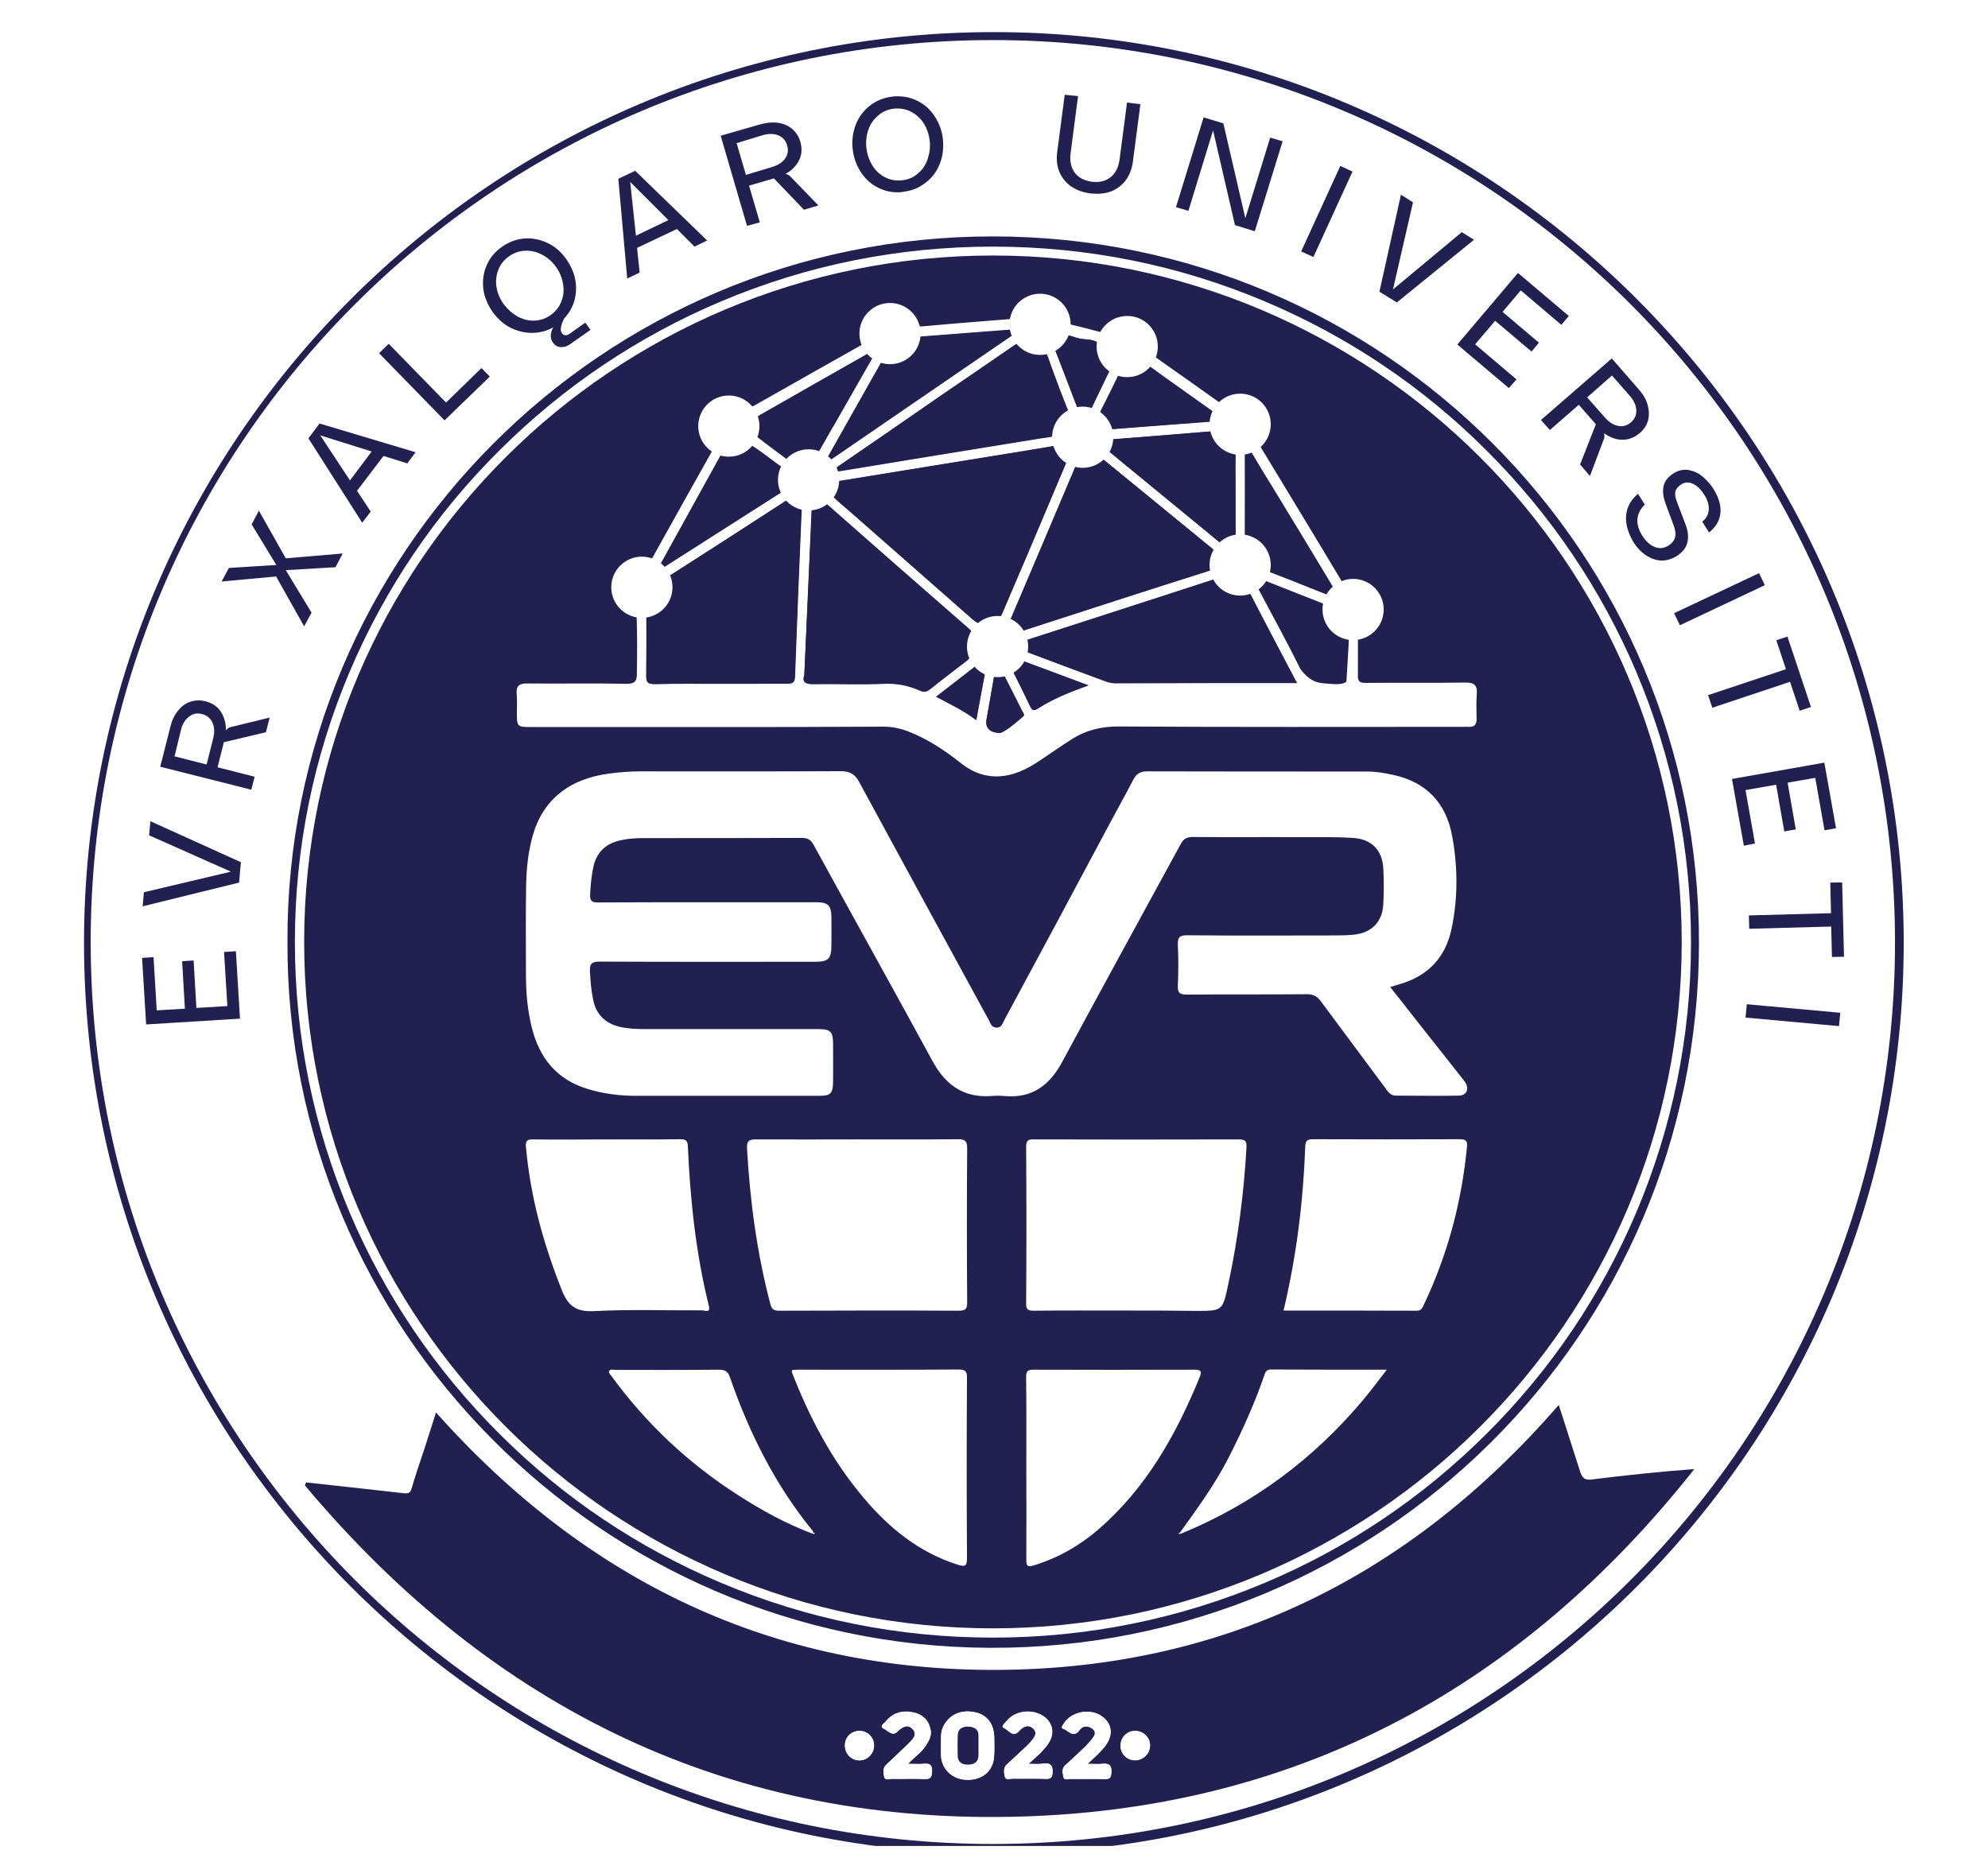 <svg width="134" height="125" viewBox="0 0 184 185" fill="none" xmlns="http://www.w3.org/2000/svg">
<g clip-path="url(#clip0_1_25587)">
<g filter="url(#filter0_d_1_25587)">
<path d="M91.894 183.566C142.268 183.566 183.104 142.648 183.104 92.172C183.104 41.696 142.268 0.777 91.894 0.777C41.52 0.777 0.685 41.696 0.685 92.172C0.685 142.648 41.52 183.566 91.894 183.566Z" fill="#221F51"/>
<path d="M91.857 181.993C42.145 181.975 1.887 141.698 1.887 91.987C1.887 42.293 42.2 1.98 91.912 1.998C141.643 2.017 181.919 42.367 181.882 92.116C181.845 141.772 141.532 182.012 91.857 181.993ZM36.187 139.108C35.78 140.385 35.373 141.624 34.966 142.883C34.559 144.159 34.115 145.436 33.727 146.731C33.579 147.249 33.264 147.212 32.894 147.175C31.636 147.027 30.378 146.879 29.12 146.749C27.14 146.527 25.179 146.324 23.2 146.102C23.163 146.194 23.126 146.305 23.089 146.398C41.886 168.747 65.733 180.439 95.131 179.422C122.661 178.46 144.695 166.268 161.698 144.77C158.256 145.029 154.852 145.362 151.485 145.806C150.69 145.917 150.468 145.565 150.283 144.955C149.598 142.772 148.895 140.588 148.173 138.368C133.41 155.371 114.946 164.64 92.375 164.806C69.822 164.954 51.21 155.963 36.187 139.108ZM21.516 91.912C21.331 130.505 52.746 162.253 91.579 162.42C130.487 162.586 162.29 131.153 162.327 92.097C162.382 53.153 130.857 21.609 91.931 21.59C52.857 21.553 21.405 53.375 21.516 91.912ZM43.273 34.504C43.329 35.115 43.181 35.725 43.847 36.003C44.494 36.28 44.957 35.91 45.419 35.522C45.808 35.189 46.215 34.856 46.622 34.523C46.974 34.245 46.807 34.023 46.622 33.746C46.381 33.394 46.178 33.561 45.956 33.746C45.623 34.023 45.308 34.319 44.957 34.56C44.457 34.874 44.217 34.689 44.217 34.116C44.217 33.82 44.328 33.598 44.494 33.357C45.456 31.97 45.604 30.489 45.012 28.898C44.291 26.919 42.108 25.642 39.98 26.031C38.019 26.382 36.631 28.177 36.613 30.286C36.65 32.913 39.277 36.151 43.273 34.504ZM114.15 12.599C114.28 12.969 114.391 13.191 114.428 13.413C114.872 15.541 115.39 17.668 115.686 19.814C115.852 20.98 116.444 21.424 117.462 21.628C117.869 21.72 118.017 21.609 118.128 21.258C118.924 18.852 119.719 16.447 120.515 14.042C120.663 13.598 120.663 13.247 120.052 13.099C119.479 12.951 119.275 13.062 119.201 13.654C119.164 14.005 118.979 14.338 118.868 14.69C118.295 16.447 117.721 18.186 117.147 19.962C116.851 19.777 116.888 19.555 116.851 19.352C116.389 17.132 115.852 14.912 115.482 12.673C115.316 11.693 114.835 11.341 114.002 11.119C113.521 10.989 113.262 10.953 113.077 11.563C112.356 13.968 111.56 16.355 110.746 18.723C110.561 19.278 110.672 19.444 111.19 19.611C111.727 19.777 111.875 19.611 112.023 19.13C112.707 16.965 113.41 14.856 114.15 12.599ZM7.492 85.215C7.27 86.066 7.548 86.399 8.473 86.473C10.767 86.658 13.08 86.936 15.355 87.232C15.91 87.306 16.169 87.287 16.28 86.621C16.391 85.863 15.984 85.9 15.503 85.863C14.8 85.807 14.097 85.715 13.394 85.622C13.209 85.604 13.006 85.585 12.876 85.474C12.599 85.234 13.117 83.254 13.487 83.106C14.449 82.718 15.429 82.329 16.41 81.959C17.113 81.7 16.983 81.052 16.872 80.627C16.706 80.035 16.262 80.572 16.003 80.645C15.244 80.904 14.486 81.182 13.783 81.534C13.228 81.811 13.024 81.626 12.839 81.126C12.432 80.09 11.637 79.591 10.564 79.572C9.472 79.554 8.695 80.09 8.251 81.09C7.622 82.421 7.715 83.865 7.492 85.215ZM67.213 16.854C68.527 15.541 68.749 14.523 67.99 13.284C67.343 12.211 66.011 11.878 64.438 12.377C63.384 12.71 62.348 13.08 61.293 13.45C61.053 13.543 60.757 13.58 60.905 14.005C61.774 16.484 62.644 18.963 63.458 21.442C63.643 22.016 63.957 21.794 64.309 21.72C64.734 21.609 64.827 21.369 64.679 20.98C64.401 20.203 64.142 19.426 63.883 18.649C63.828 18.482 63.643 18.26 63.846 18.168C64.457 17.89 65.104 17.668 65.752 17.483C66.14 17.372 66.325 17.798 66.547 18.001C67.213 18.593 67.843 19.222 68.472 19.851C68.99 20.369 69.545 20.037 69.878 19.74C70.248 19.407 69.656 19.204 69.471 19.019C68.767 18.26 67.972 17.557 67.213 16.854ZM79.202 17.798C81.607 17.835 83.476 15.966 83.531 13.469C83.587 10.897 81.718 8.806 79.332 8.769C76.945 8.732 75.039 10.416 74.947 13.136C74.854 15.652 76.871 17.761 79.202 17.798ZM147.341 31.34C147.526 31.526 147.692 31.655 147.84 31.803C148.692 32.636 149.543 33.487 150.394 34.338C150.764 34.708 151.06 34.597 151.411 34.245C151.8 33.857 151.522 33.672 151.263 33.431C150.061 32.284 148.877 31.137 147.692 29.971C147.341 29.62 147.045 29.564 146.693 29.934C144.917 31.803 143.123 33.672 141.328 35.522C141.014 35.836 141.106 35.984 141.384 36.243C142.66 37.446 143.918 38.667 145.158 39.906C145.565 40.295 145.805 40.165 146.138 39.832C146.527 39.462 146.286 39.277 146.027 39.018C145.454 38.463 144.88 37.89 144.307 37.335C142.808 35.892 142.827 35.892 144.325 34.393C144.695 34.042 144.88 34.06 145.213 34.412C145.972 35.189 146.767 35.892 147.526 36.65C147.933 37.057 148.136 36.78 148.432 36.521C148.766 36.225 148.655 36.04 148.395 35.781C147.822 35.263 147.285 34.708 146.73 34.19C145.546 33.061 145.546 33.08 146.73 31.895C146.915 31.71 147.119 31.544 147.341 31.34ZM166.027 89.655C166.045 89.655 166.045 89.655 166.064 89.655C166.064 90.543 166.082 91.45 166.064 92.338C166.045 92.782 166.212 92.93 166.656 92.93C167.081 92.912 167.377 92.856 167.322 92.32C167.248 91.524 167.192 90.728 167.192 89.914C167.192 87.324 166.582 87.99 169.246 87.768C169.82 87.713 169.912 87.972 169.912 88.453C169.931 89.433 169.986 90.414 170.042 91.413C170.06 91.783 169.949 92.209 170.615 92.19C171.337 92.171 171.207 91.728 171.189 91.32C171.17 90.728 171.17 90.155 171.115 89.563C170.985 87.676 170.985 87.694 172.928 87.676C173.464 87.676 173.612 87.842 173.612 88.342C173.612 89.544 173.686 90.747 173.686 91.95C173.686 92.486 173.871 92.616 174.389 92.616C174.963 92.616 174.944 92.301 174.926 91.912C174.852 90.247 174.778 88.582 174.741 86.936C174.722 86.399 174.574 86.251 174.038 86.288C171.54 86.381 169.043 86.473 166.563 86.51C165.971 86.529 165.823 86.769 165.879 87.306C165.934 88.064 165.971 88.86 166.027 89.655ZM10.823 114.095C13.209 113.54 15.836 112.911 18.482 112.282C18.723 112.227 18.76 112.06 18.704 111.875C18.279 110.062 17.853 108.249 17.409 106.436C17.298 105.992 16.983 106.121 16.669 106.158C16.28 106.214 16.151 106.343 16.262 106.769C16.484 107.601 16.688 108.434 16.872 109.266C17.298 111.209 17.279 111.172 15.374 111.672C14.671 111.857 14.467 111.634 14.356 110.987C14.171 109.969 13.894 108.97 13.653 107.953C13.524 107.435 13.154 107.638 12.839 107.675C12.432 107.731 12.488 107.916 12.58 108.249C12.784 109.007 12.95 109.803 13.061 110.58C13.135 111.079 13.653 111.671 13.339 112.005C13.006 112.338 12.303 112.282 11.785 112.486C11.082 112.763 10.878 112.43 10.767 111.82C10.527 110.654 10.231 109.488 9.99 108.323C9.879 107.823 9.602 107.897 9.232 107.971C8.88 108.045 8.695 108.101 8.806 108.563C9.232 110.247 9.62 111.968 10.027 113.67C10.12 113.984 10.194 114.225 10.823 114.095ZM155.278 46.511C156.943 47.344 157.96 47.251 158.867 46.215C159.7 45.272 159.607 43.884 158.626 42.497C158.016 41.645 157.368 40.831 156.776 39.98C156.517 39.61 156.332 39.592 155.981 39.851C153.964 41.368 151.929 42.867 149.894 44.328C149.469 44.643 149.561 44.809 149.802 45.198C150.098 45.679 150.357 45.531 150.671 45.29C151.43 44.717 152.188 44.143 153.002 43.551C153.28 43.903 153.502 44.254 153.798 44.569C154.39 45.161 154.519 45.753 154.038 46.493C153.668 47.048 153.465 47.714 153.095 48.287C152.595 49.046 152.836 49.564 153.52 50.082C154.223 48.953 154.704 47.714 155.278 46.511ZM101.459 17.631C103.216 17.631 104.585 16.466 104.844 14.727C105.066 13.154 105.251 11.563 105.51 9.99C105.621 9.361 105.473 9.139 104.844 9.047C104.16 8.954 104.16 9.343 104.104 9.805C103.901 11.322 103.716 12.858 103.475 14.375C103.253 15.8 102.384 16.503 101.089 16.392C99.701 16.262 98.961 15.43 99.091 13.95C99.239 12.34 99.461 10.712 99.72 9.121C99.812 8.603 99.775 8.399 99.22 8.325C98.702 8.27 98.369 8.233 98.314 8.936C98.184 10.398 97.981 11.877 97.74 13.321C97.352 15.855 98.868 17.65 101.459 17.631ZM20.351 47.251C19.925 47.344 19.796 47.917 19.463 48.306C19.111 48.713 19.333 48.935 19.555 49.231C21.165 51.285 22.756 53.357 24.384 55.41C24.587 55.669 24.754 56.243 25.142 55.891C25.438 55.614 26.03 55.133 25.364 54.578C24.217 53.653 24.328 52.672 25.235 51.654C25.327 51.544 25.401 51.395 25.475 51.266C26.363 49.823 26.363 49.823 28.066 50.137C28.195 50.156 28.306 50.211 28.436 50.193C28.972 50.137 29.028 49.619 29.213 49.268C29.342 49.009 28.991 48.953 28.806 48.916C26.03 48.38 23.292 47.843 20.351 47.251ZM17.668 63.088C18.056 63.014 18.26 62.977 18.482 62.94C19.574 62.755 20.665 62.589 21.757 62.404C22.497 62.274 22.534 61.571 22.515 61.127C22.497 60.702 21.942 61.035 21.664 61.072C20.48 61.275 19.296 61.497 18.131 61.775C17.631 61.886 17.354 61.793 17.076 61.349C16.373 60.294 15.633 59.295 14.874 58.278C14.763 58.13 14.597 57.686 14.375 58.056C14.097 58.518 13.672 58.999 14.227 59.628C14.893 60.387 15.429 61.257 16.077 62.033C16.484 62.533 16.354 62.663 15.781 62.737C14.745 62.885 13.727 63.107 12.691 63.255C11.951 63.366 11.785 63.995 11.877 64.494C11.97 65.031 12.506 64.605 12.802 64.568C13.857 64.402 14.93 64.198 15.966 63.939C16.558 63.791 16.854 63.958 17.169 64.42C17.89 65.493 18.648 66.529 19.389 67.584C19.518 67.769 19.796 68.139 19.907 67.88C20.092 67.417 20.721 66.992 20.166 66.326C19.315 65.327 18.556 64.254 17.668 63.088ZM15.133 96.945C14.652 97.148 14.43 97.241 14.208 97.333C12.155 98.166 10.12 99.035 8.048 99.831C7.27 100.127 7.529 100.7 7.659 101.126C7.826 101.681 8.233 101.237 8.492 101.126C10.86 100.164 13.209 99.146 15.559 98.184C16.077 97.962 16.373 97.74 16.243 97.111C16.114 96.538 16.391 95.872 15.429 95.631C12.95 95.021 10.508 94.281 8.048 93.596C7.789 93.522 7.455 93.208 7.215 93.578C7.011 93.874 7.159 94.244 7.215 94.577C7.289 94.984 7.696 94.928 7.955 95.002C10.268 95.65 12.58 96.26 15.133 96.945ZM157.498 56.539C157.59 57.76 158.09 58.87 159.126 59.721C160.014 60.443 161.106 60.498 162.049 59.887C162.956 59.314 163.215 58.555 162.919 57.334C162.715 56.446 162.493 55.54 162.308 54.652C162.216 54.208 162.308 53.801 162.734 53.523C163.159 53.246 163.603 53.227 164.029 53.486C165.176 54.134 165.62 55.891 164.806 56.872C164.343 57.427 164.861 57.704 165.028 57.945C165.231 58.241 165.472 57.815 165.638 57.649C165.971 57.316 166.175 56.909 166.23 56.428C166.415 55.022 165.842 53.893 164.917 52.931C164.121 52.099 163.104 51.932 162.234 52.413C161.346 52.894 161.013 53.671 161.254 54.855C161.42 55.632 161.642 56.409 161.864 57.168C162.086 57.926 161.957 58.592 161.217 58.981C160.44 59.388 159.737 59.129 159.256 58.481C158.478 57.464 158.034 56.261 159.034 55.225C159.459 54.8 159.108 54.448 158.867 54.189C158.497 53.782 158.349 54.319 158.182 54.485C157.683 55.022 157.516 55.706 157.498 56.539ZM133.983 28.898C133.983 28.676 133.965 28.584 133.983 28.51C134.631 26.197 135.223 23.885 135.926 21.609C136.185 20.795 135.537 20.684 135.167 20.517C134.668 20.296 134.76 20.906 134.668 21.165C134.261 22.516 133.891 23.866 133.521 25.217C133.206 26.364 132.91 27.529 132.577 28.676C132.318 29.583 133.132 29.694 133.558 30.101C133.983 30.489 134.279 30.286 134.649 30.008C136.721 28.454 138.812 26.937 140.866 25.383C141.069 25.235 141.698 25.124 141.291 24.717C140.995 24.421 140.625 23.811 139.978 24.347C139.201 24.995 138.368 25.587 137.554 26.197C136.388 27.085 135.241 27.955 133.983 28.898ZM58.148 24.181C56.076 22.405 53.985 20.628 51.95 18.815C51.451 18.371 51.118 18.223 50.47 18.593C49.841 18.945 49.712 19.333 49.823 19.981C50.267 22.664 50.692 25.346 51.155 28.084C51.543 27.807 52.265 27.955 52.135 27.141C51.839 25.272 51.839 25.272 53.449 24.403C53.689 24.273 53.948 24.162 54.17 23.977C55.021 23.293 55.761 23.256 56.483 24.181C56.964 24.902 57.556 24.902 58.148 24.181ZM166.008 101.163C165.546 100.978 165.398 101.274 165.305 101.811C165.194 102.421 165.49 102.514 165.99 102.569C168.043 102.828 170.079 103.143 172.132 103.383C172.706 103.457 172.854 103.624 172.706 104.179C172.576 104.715 172.576 105.27 172.484 105.825C172.428 106.251 172.65 106.343 173.002 106.38C173.372 106.417 173.649 106.436 173.723 105.936C173.982 103.994 174.241 102.033 174.519 100.09C174.574 99.664 174.537 99.405 174.001 99.35C173.464 99.294 173.279 99.461 173.242 99.979C173.205 100.46 173.057 100.959 173.057 101.44C173.057 102.088 172.78 102.088 172.262 102.014C170.227 101.7 168.173 101.44 166.008 101.163ZM164.547 77.13C164.491 77.778 164.75 77.981 165.435 77.815C166.952 77.463 168.506 77.186 170.042 76.871C172.132 76.446 172.132 76.446 172.576 78.518C172.669 78.906 172.669 79.276 173.316 79.147C173.945 79.017 173.816 78.647 173.742 78.277C173.39 76.446 173.02 74.614 172.669 72.764C172.595 72.338 172.447 72.117 171.947 72.228C171.466 72.32 171.337 72.561 171.466 72.986C171.577 73.393 171.67 73.819 171.781 74.226C171.966 74.91 171.781 75.225 171.004 75.354C169.061 75.669 167.137 76.094 165.213 76.483C164.843 76.557 164.38 76.538 164.547 77.13ZM27.27 37.964C26.881 38.093 26.733 38.426 26.511 38.667C26.308 38.889 26.474 39.111 26.678 39.296C28.639 41.017 30.582 42.756 32.524 44.476C32.765 44.68 32.968 44.791 33.209 44.495C34.3 43.218 35.41 41.941 36.52 40.665C36.909 40.221 36.539 40.036 36.298 39.777C36.002 39.444 35.817 39.592 35.595 39.869C34.892 40.721 34.115 41.516 33.431 42.386C33.042 42.867 32.802 42.867 32.358 42.46C30.878 41.09 29.342 39.758 27.825 38.426C27.64 38.241 27.455 38.093 27.27 37.964ZM171.429 114.558C172.021 114.706 171.799 114.021 171.984 113.725C172.28 113.244 171.855 113.244 171.577 113.17C170.042 112.745 168.487 112.338 166.952 111.912C165.971 111.653 164.991 111.394 164.029 111.098C163.381 110.913 163.418 111.468 163.289 111.783C163.141 112.097 163.215 112.356 163.622 112.467C166.193 113.115 168.728 113.818 171.429 114.558ZM128.877 17.113C128.748 16.762 128.359 16.743 128.081 16.577C127.748 16.373 127.563 16.595 127.434 16.873C126.305 19.185 125.195 21.498 124.03 23.774C123.752 24.31 123.993 24.44 124.363 24.662C124.825 24.921 125.066 24.828 125.288 24.366C126.379 22.109 127.489 19.87 128.6 17.631C128.692 17.465 128.785 17.298 128.877 17.113ZM162.345 68.139C162.456 68.102 162.53 68.065 162.623 68.046C165.065 67.214 167.507 66.363 169.968 65.53C170.504 65.345 170.282 65.086 170.171 64.772C170.06 64.439 170.06 64.106 169.524 64.291C167.063 65.16 164.584 66.011 162.105 66.862C161.827 66.955 161.624 67.103 161.827 67.38C162.012 67.621 161.883 68.102 162.345 68.139Z" fill="white"/>
<path d="M91.893 181.05C79.868 181.05 68.212 178.7 57.223 174.038C46.622 169.56 37.094 163.122 28.916 154.945C20.739 146.767 14.319 137.239 9.823 126.638C5.18 115.649 2.812 103.993 2.812 91.968C2.812 79.942 5.161 68.287 9.823 57.297C14.319 46.696 20.739 37.168 28.916 28.991C37.094 20.813 46.622 14.393 57.223 9.898C68.212 5.254 79.868 2.886 91.893 2.886C103.919 2.886 115.575 5.235 126.564 9.898C137.165 14.393 146.693 20.813 154.871 28.991C163.048 37.168 169.468 46.696 173.963 57.297C178.607 68.287 180.975 79.942 180.975 91.968C180.975 103.993 178.626 115.649 173.963 126.638C169.468 137.239 163.048 146.767 154.871 154.945C146.693 163.122 137.165 169.542 126.564 174.038C115.575 178.7 103.901 181.05 91.893 181.05ZM91.893 21.405C52.968 21.405 21.294 53.079 21.294 92.005C21.294 130.931 52.968 162.604 91.893 162.604C130.819 162.604 162.493 130.931 162.493 92.005C162.474 53.06 130.819 21.405 91.893 21.405Z" fill="white"/>
<path d="M36.336 138.942C51.359 155.778 69.971 164.788 92.542 164.621C115.131 164.455 133.595 155.186 148.341 138.184C149.044 140.404 149.765 142.587 150.45 144.77C150.635 145.38 150.857 145.732 151.652 145.621C155.038 145.195 158.424 144.844 161.865 144.585C144.862 166.083 122.809 178.275 95.298 179.237C65.9 180.273 42.016 168.581 23.256 146.213C23.293 146.12 23.33 146.009 23.367 145.917C25.346 146.139 27.308 146.343 29.287 146.565C30.545 146.713 31.803 146.842 33.061 146.99C33.45 147.027 33.746 147.064 33.894 146.546C34.264 145.251 34.708 143.974 35.133 142.698C35.522 141.477 35.929 140.219 36.336 138.942ZM86.714 172.133C86.714 172.466 86.695 172.817 86.714 173.15C86.769 174.538 87.861 175.574 89.304 175.592C90.821 175.629 91.913 174.723 92.005 173.298C92.042 172.651 92.024 172.003 92.024 171.356C92.005 169.987 91.284 169.08 90.063 168.84C88.638 168.562 87.491 169.117 86.918 170.32C86.64 170.912 86.751 171.522 86.714 172.133ZM95.446 174.001C95.927 173.557 96.26 173.28 96.538 172.965C96.853 172.632 97.186 172.299 97.426 171.911C98 171.004 97.889 170.061 97.148 169.413C96.057 168.451 94.151 168.581 93.245 169.728C93.097 169.913 92.616 170.264 93.004 170.431C93.43 170.616 93.874 171.411 94.466 170.727C94.891 170.246 95.409 170.005 95.891 170.468C96.409 170.949 95.965 171.411 95.631 171.818C95.446 172.022 95.243 172.225 95.039 172.41C94.447 172.965 93.874 173.502 93.282 174.038C92.893 174.39 92.986 174.852 93.06 175.241C93.152 175.666 93.578 175.463 93.837 175.463C94.947 175.481 96.057 175.444 97.167 175.481C97.629 175.5 97.778 175.37 97.815 174.871C97.852 174.149 97.648 173.872 96.908 173.964C96.501 174.057 96.094 174.001 95.446 174.001ZM101.33 174.001C101.755 173.594 102.051 173.335 102.31 173.076C102.606 172.762 102.921 172.466 103.161 172.114C103.92 171.023 103.735 169.931 102.717 169.228C101.552 168.414 99.702 168.784 98.962 169.968C98.851 170.135 98.61 170.412 98.906 170.505C99.424 170.671 99.887 171.504 100.534 170.616C100.849 170.19 101.33 170.172 101.774 170.468C102.292 170.838 102.014 171.208 101.737 171.559C101.515 171.837 101.274 172.114 100.997 172.373C100.386 172.965 99.757 173.557 99.11 174.131C98.703 174.482 98.851 174.945 98.925 175.333C98.999 175.666 99.406 175.481 99.646 175.5C100.775 175.518 101.922 175.481 103.069 175.518C103.55 175.537 103.661 175.37 103.698 174.889C103.753 174.131 103.476 173.909 102.773 174.001C102.384 174.038 101.959 174.001 101.33 174.001ZM83.421 174.001C84.068 173.317 84.716 172.891 85.141 172.262C85.53 171.707 85.863 171.134 85.641 170.394C85.4 169.524 84.808 169.043 83.976 168.858C82.866 168.618 81.885 168.895 81.182 169.802C81.053 169.95 80.516 170.246 81.034 170.486C81.441 170.671 81.848 171.282 82.366 170.782C82.847 170.32 83.365 169.987 83.865 170.486C84.42 171.041 83.883 171.559 83.476 171.966C82.755 172.669 82.015 173.372 81.275 174.057C80.886 174.408 80.979 174.871 81.053 175.259C81.127 175.685 81.571 175.481 81.83 175.481C82.903 175.5 83.976 175.463 85.067 175.5C85.696 175.537 85.808 175.296 85.826 174.723C85.844 174.057 85.585 173.946 85.03 173.983C84.531 174.038 84.05 174.001 83.421 174.001ZM78.592 170.708C77.76 170.708 77.13 171.319 77.13 172.151C77.13 172.984 77.741 173.631 78.555 173.65C79.369 173.668 80.017 173.002 80.035 172.188C80.035 171.374 79.406 170.727 78.592 170.708ZM106.084 170.708C105.27 170.708 104.641 171.337 104.623 172.151C104.604 172.965 105.252 173.631 106.047 173.631C106.88 173.65 107.583 172.947 107.565 172.133C107.565 171.356 106.898 170.727 106.084 170.708Z" fill="#221F51"/>
<path d="M86.714 172.133C86.732 171.522 86.64 170.912 86.917 170.32C87.491 169.117 88.638 168.562 90.062 168.84C91.283 169.08 92.005 169.987 92.023 171.356C92.042 172.003 92.06 172.651 92.005 173.299C91.912 174.723 90.821 175.611 89.304 175.593C87.861 175.556 86.751 174.538 86.714 173.15C86.714 172.799 86.714 172.466 86.714 172.133ZM90.451 172.225C90.451 171.892 90.451 171.541 90.451 171.208C90.451 170.523 89.988 170.301 89.433 170.283C88.878 170.264 88.397 170.486 88.379 171.171C88.36 171.855 88.36 172.521 88.379 173.206C88.397 173.891 88.86 174.094 89.433 174.076C90.007 174.057 90.451 173.854 90.451 173.15C90.451 172.854 90.451 172.54 90.451 172.225Z" fill="white"/>
<path d="M95.446 174.001C96.094 174.001 96.519 174.038 96.945 173.983C97.685 173.89 97.888 174.168 97.851 174.889C97.814 175.389 97.666 175.518 97.204 175.5C96.094 175.463 94.983 175.5 93.873 175.481C93.596 175.481 93.17 175.685 93.096 175.259C93.022 174.871 92.93 174.408 93.318 174.057C93.91 173.52 94.502 172.984 95.076 172.429C95.279 172.244 95.483 172.059 95.668 171.837C96.001 171.43 96.445 170.949 95.927 170.486C95.446 170.042 94.928 170.264 94.502 170.745C93.892 171.43 93.466 170.616 93.041 170.449C92.652 170.283 93.133 169.931 93.281 169.746C94.169 168.599 96.094 168.469 97.185 169.431C97.907 170.079 98.036 171.041 97.463 171.929C97.222 172.318 96.889 172.651 96.575 172.984C96.223 173.28 95.927 173.557 95.446 174.001Z" fill="white"/>
<path d="M101.33 174.001C101.959 174.001 102.384 174.038 102.791 174.001C103.494 173.909 103.772 174.149 103.716 174.889C103.679 175.37 103.568 175.518 103.087 175.518C101.959 175.481 100.812 175.518 99.665 175.5C99.424 175.5 99.017 175.685 98.943 175.333C98.869 174.945 98.721 174.482 99.128 174.131C99.757 173.557 100.386 172.965 101.015 172.373C101.274 172.114 101.515 171.836 101.755 171.559C102.033 171.207 102.292 170.819 101.792 170.467C101.348 170.153 100.867 170.19 100.553 170.615C99.924 171.503 99.442 170.652 98.924 170.504C98.628 170.412 98.869 170.134 98.98 169.968C99.72 168.784 101.589 168.432 102.736 169.228C103.753 169.931 103.938 171.041 103.18 172.114C102.939 172.465 102.625 172.761 102.329 173.076C102.051 173.353 101.755 173.594 101.33 174.001Z" fill="white"/>
<path d="M83.42 174.001C84.068 174.001 84.53 174.038 85.011 174.001C85.567 173.964 85.826 174.075 85.807 174.741C85.788 175.333 85.677 175.555 85.048 175.518C83.975 175.463 82.902 175.518 81.811 175.5C81.533 175.5 81.108 175.703 81.034 175.278C80.96 174.889 80.867 174.427 81.256 174.075C81.996 173.391 82.736 172.688 83.457 171.985C83.883 171.578 84.419 171.078 83.846 170.505C83.346 170.005 82.81 170.338 82.347 170.801C81.848 171.3 81.422 170.69 81.015 170.505C80.497 170.264 81.034 169.968 81.163 169.82C81.866 168.895 82.865 168.636 83.957 168.877C84.789 169.062 85.382 169.543 85.622 170.412C85.844 171.152 85.493 171.726 85.123 172.281C84.715 172.891 84.068 173.317 83.42 174.001Z" fill="white"/>
<path d="M78.592 170.708C79.406 170.708 80.053 171.374 80.035 172.188C80.016 173.002 79.369 173.65 78.555 173.65C77.741 173.631 77.112 172.984 77.13 172.151C77.13 171.337 77.759 170.708 78.592 170.708Z" fill="white"/>
<path d="M106.084 170.708C106.898 170.708 107.546 171.337 107.564 172.151C107.583 172.965 106.88 173.668 106.047 173.65C105.233 173.631 104.604 172.984 104.622 172.17C104.641 171.337 105.27 170.708 106.084 170.708Z" fill="white"/>
<path d="M16.3 93.023L16.688 99.573L7.53 100.128L7.142 93.671L8.104 93.615L8.418 98.925L11.415 98.74L11.138 94.004L12.1 93.948L12.377 98.685L15.652 98.481L15.319 93.079L16.3 93.023Z" fill="#221F51"/>
<path d="M7.419 100.22L7.012 93.578L8.159 93.504L8.473 98.814L11.285 98.647L11.008 93.911L12.155 93.837L12.432 98.573L15.522 98.388L15.189 92.986L16.373 92.912L16.78 99.646H16.688L7.419 100.22ZM7.215 93.763L7.585 100.035L16.558 99.498L16.188 93.134L15.374 93.171L15.707 98.573L12.248 98.795L11.97 94.059L11.193 94.096L11.47 98.832L8.288 99.036L7.974 93.726L7.215 93.763Z" fill="#221F51"/>
<path d="M16.781 84.087L16.614 85.993L7.179 88.324L7.29 87.103L16.17 84.993L7.826 81.293L7.937 80.072L16.781 84.087Z" fill="#221F51"/>
<path d="M7.067 88.434L7.197 87.028L15.874 84.975L7.715 81.348L7.844 79.942L16.873 84.031L16.688 86.066L7.067 88.434ZM7.363 87.158L7.271 88.175L16.521 85.9L16.669 84.124L7.992 80.201L7.9 81.219L16.447 84.993L7.363 87.158Z" fill="#221F51"/>
<path d="M15.893 70.618L19.612 69.712L19.297 70.97L15.097 71.969L14.431 74.615L18.131 75.558L17.854 76.687L8.955 74.43L9.954 70.507C10.102 69.915 10.343 69.397 10.676 68.99C11.009 68.565 11.397 68.269 11.86 68.102C12.322 67.936 12.803 67.917 13.321 68.047C14.043 68.232 14.579 68.62 14.912 69.213C15.245 69.805 15.375 70.507 15.264 71.303C15.412 70.896 15.615 70.674 15.893 70.618ZM14.209 71.636C14.357 71.026 14.339 70.489 14.117 70.026C13.895 69.564 13.543 69.268 13.025 69.138C12.507 69.009 12.063 69.102 11.656 69.416C11.249 69.731 10.972 70.174 10.824 70.785L10.139 73.523L13.525 74.374L14.209 71.636Z" fill="#221F51"/>
<path d="M17.909 76.798L8.825 74.504L9.843 70.489C9.991 69.878 10.25 69.342 10.583 68.935C10.934 68.491 11.323 68.195 11.804 68.028C12.285 67.862 12.784 67.843 13.321 67.973C14.079 68.158 14.634 68.565 14.967 69.175C15.245 69.675 15.393 70.248 15.374 70.877C15.523 70.692 15.671 70.581 15.874 70.544L19.741 69.601L19.371 71.062L15.171 72.061L14.542 74.559L18.242 75.503L17.909 76.798ZM9.047 74.374L17.78 76.576L18.02 75.632L14.32 74.689L15.023 71.895L15.079 71.876L15.152 71.284C15.264 70.526 15.152 69.841 14.819 69.249C14.505 68.694 13.987 68.306 13.284 68.121C12.784 67.991 12.322 68.01 11.878 68.176C11.434 68.343 11.064 68.62 10.731 69.027C10.416 69.416 10.176 69.915 10.028 70.507L9.047 74.374ZM19.482 69.841L15.911 70.711C15.671 70.766 15.486 70.951 15.338 71.34L15.116 71.876L19.223 70.896L19.482 69.841ZM13.58 74.485L10.028 73.597L10.731 70.766C10.879 70.137 11.156 69.675 11.6 69.342C12.026 69.009 12.507 68.916 13.043 69.046C13.58 69.175 13.95 69.49 14.191 69.989C14.412 70.452 14.45 71.007 14.283 71.654L13.58 74.485ZM10.25 73.468L13.45 74.281L14.117 71.636C14.264 71.025 14.227 70.526 14.024 70.082C13.802 69.638 13.469 69.36 12.988 69.249C12.488 69.12 12.081 69.212 11.693 69.508C11.304 69.823 11.027 70.248 10.897 70.822L10.25 73.468Z" fill="#221F51"/>
<path d="M21.183 54.782L23.81 59.111L23.181 60.295L20.442 55.41L15.114 55.892L15.725 54.744L20.572 54.448L18.056 50.304L18.666 49.139L21.294 53.801L26.862 53.32L26.252 54.485L21.183 54.782Z" fill="#221F51"/>
<path d="M23.181 60.499L20.387 55.522L14.948 56.021L15.67 54.671L20.406 54.375L17.945 50.323L18.667 48.954L21.35 53.709L27.029 53.228L26.308 54.597L21.35 54.893L23.921 59.13L23.181 60.499ZM20.498 55.318L23.181 60.11L23.699 59.13L21.035 54.708L26.197 54.412L26.696 53.45L21.239 53.912L18.685 49.343L18.186 50.305L20.758 54.523L15.818 54.819L15.318 55.762L20.498 55.318Z" fill="#221F51"/>
<path d="M28.344 46.955L29.713 49.028L28.991 49.989L23.719 41.72L24.755 40.332L34.135 43.144L33.413 44.106L31.045 43.366L28.344 46.955ZM24.57 41.276L27.752 46.104L30.083 43.015L24.57 41.276Z" fill="#221F51"/>
<path d="M28.973 50.156L23.607 41.738L24.718 40.258L34.301 43.126L33.468 44.236L31.1 43.495L28.455 46.974L29.824 49.046L28.973 50.156ZM23.829 41.719L28.991 49.804L29.602 49.009L28.233 46.937L31.026 43.255L33.394 43.995L34.005 43.2L24.81 40.443L23.829 41.719ZM27.752 46.271L24.366 41.127L30.249 42.977L27.752 46.271ZM24.791 41.442L27.752 45.938L29.916 43.051L24.791 41.442Z" fill="#221F51"/>
<path d="M41.554 35.578L37.187 39.833L30.786 33.247L31.619 32.433L37.336 38.297L40.869 34.856L41.554 35.578Z" fill="#221F51"/>
<path d="M37.187 39.944L30.656 33.246L31.618 32.303L37.335 38.167L40.869 34.726L41.701 35.577L37.187 39.944ZM30.915 33.246L37.206 39.685L41.442 35.559L40.869 34.967L37.317 38.426L31.6 32.562L30.915 33.246Z" fill="#221F51"/>
<path d="M48.861 31.286C48.953 31.434 49.101 31.508 49.268 31.526C49.434 31.545 49.601 31.471 49.786 31.341L51.247 30.305L51.654 30.879L49.675 32.266C49.379 32.47 49.083 32.562 48.787 32.544C48.491 32.525 48.269 32.377 48.084 32.118C47.917 31.878 47.862 31.619 47.917 31.304C47.973 31.008 48.102 30.694 48.306 30.379C47.621 30.842 46.9 31.082 46.123 31.119C45.346 31.156 44.605 30.99 43.884 30.638C43.181 30.287 42.57 29.75 42.071 29.047C41.571 28.326 41.257 27.567 41.164 26.772C41.072 25.957 41.183 25.199 41.497 24.477C41.812 23.756 42.311 23.145 42.996 22.664C43.681 22.183 44.42 21.906 45.216 21.85C46.012 21.795 46.77 21.961 47.492 22.313C48.213 22.664 48.824 23.201 49.323 23.922C49.749 24.533 50.045 25.199 50.174 25.902C50.304 26.605 50.267 27.29 50.082 27.956C49.897 28.622 49.545 29.214 49.064 29.732C48.713 30.453 48.639 30.971 48.861 31.286ZM44.439 29.658C44.994 29.954 45.568 30.102 46.16 30.083C46.752 30.065 47.325 29.88 47.843 29.51C48.361 29.14 48.731 28.677 48.953 28.104C49.175 27.53 49.231 26.938 49.12 26.328C49.027 25.698 48.787 25.125 48.417 24.607C48.028 24.052 47.547 23.626 46.992 23.33C46.437 23.034 45.864 22.886 45.253 22.905C44.642 22.923 44.087 23.108 43.569 23.478C43.051 23.848 42.681 24.311 42.459 24.866C42.237 25.421 42.182 26.013 42.274 26.624C42.367 27.234 42.607 27.826 42.996 28.363C43.422 28.918 43.884 29.343 44.439 29.658Z" fill="#221F51"/>
<path d="M48.842 32.636C48.823 32.636 48.786 32.636 48.768 32.636C48.453 32.618 48.213 32.47 47.991 32.174C47.806 31.915 47.75 31.619 47.806 31.286C47.843 31.082 47.917 30.86 48.028 30.657C47.436 31.008 46.788 31.175 46.104 31.212C45.327 31.249 44.568 31.082 43.828 30.731C43.107 30.379 42.496 29.824 41.978 29.121C41.46 28.363 41.145 27.585 41.053 26.808C40.961 25.976 41.072 25.217 41.386 24.477C41.701 23.737 42.219 23.108 42.922 22.627C43.625 22.128 44.383 21.85 45.179 21.795C45.956 21.739 46.751 21.906 47.491 22.257C48.231 22.609 48.842 23.164 49.36 23.904C49.804 24.551 50.1 25.217 50.23 25.92C50.359 26.623 50.322 27.326 50.137 28.011C49.952 28.659 49.6 29.269 49.101 29.806C48.768 30.49 48.694 30.971 48.897 31.249C48.971 31.36 49.082 31.434 49.23 31.452C49.36 31.471 49.489 31.415 49.693 31.286L51.228 30.194L51.746 30.916L49.693 32.359C49.434 32.544 49.138 32.636 48.842 32.636ZM48.62 30.046L48.379 30.435C48.194 30.731 48.065 31.027 48.009 31.323C47.954 31.6 48.009 31.841 48.157 32.063C48.342 32.303 48.527 32.433 48.786 32.451C49.064 32.47 49.341 32.377 49.619 32.192L51.525 30.86L51.228 30.435L49.841 31.415C49.619 31.582 49.434 31.637 49.267 31.619C49.064 31.6 48.897 31.508 48.786 31.341C48.546 31.008 48.62 30.453 48.99 29.695L49.008 29.676C49.489 29.158 49.822 28.566 50.008 27.937C50.193 27.271 50.23 26.605 50.1 25.92C49.971 25.254 49.693 24.588 49.267 23.978C48.786 23.275 48.176 22.738 47.473 22.405C46.751 22.054 45.993 21.906 45.253 21.961C44.494 22.017 43.754 22.276 43.088 22.757C42.422 23.219 41.941 23.811 41.627 24.533C41.312 25.236 41.201 25.976 41.294 26.771C41.386 27.53 41.682 28.27 42.182 29.01C42.681 29.695 43.273 30.231 43.958 30.564C44.679 30.916 45.401 31.064 46.141 31.027C46.918 30.99 47.602 30.749 48.268 30.305L48.62 30.046ZM46.048 30.176C45.493 30.176 44.92 30.028 44.383 29.732C43.828 29.417 43.366 28.991 42.922 28.418C42.533 27.881 42.274 27.271 42.182 26.642C42.089 25.994 42.145 25.402 42.367 24.847C42.589 24.274 42.977 23.793 43.514 23.423C44.05 23.053 44.605 22.849 45.253 22.831C45.863 22.812 46.455 22.96 47.029 23.275C47.602 23.589 48.102 24.015 48.49 24.57C48.879 25.106 49.119 25.698 49.212 26.327C49.323 26.956 49.267 27.567 49.045 28.14C48.823 28.733 48.453 29.195 47.898 29.584C47.38 29.954 46.788 30.157 46.159 30.176C46.122 30.176 46.085 30.176 46.048 30.176ZM44.476 29.584C45.031 29.88 45.586 30.009 46.141 29.991C46.733 29.972 47.288 29.787 47.769 29.436C48.287 29.066 48.638 28.622 48.842 28.067C49.064 27.511 49.119 26.938 49.008 26.346C48.916 25.735 48.694 25.18 48.324 24.662C47.954 24.126 47.473 23.7 46.936 23.423C46.381 23.127 45.826 22.997 45.253 23.016C44.661 23.034 44.124 23.219 43.625 23.571C43.125 23.922 42.755 24.385 42.552 24.921C42.348 25.439 42.274 26.031 42.367 26.623C42.459 27.234 42.7 27.808 43.07 28.326C43.495 28.881 43.939 29.269 44.476 29.584Z" fill="#221F51"/>
<path d="M56.299 22.664L56.558 25.124L55.485 25.642L54.615 15.892L56.188 15.152L63.237 21.979L62.164 22.497L60.406 20.74L56.299 22.664ZM55.577 15.911L56.188 21.665L59.666 20L55.577 15.911Z" fill="#221F51"/>
<path d="M55.41 25.79L54.523 15.837L56.206 15.041L56.243 15.078L63.384 21.997L62.126 22.608L60.369 20.85L56.391 22.737L56.65 25.198L55.41 25.79ZM54.708 15.948L55.559 25.512L56.447 25.087L56.188 22.626L60.406 20.628L62.163 22.386L63.051 21.96L56.151 15.281L54.708 15.948ZM56.114 21.794L55.466 15.652L59.832 20.018L56.114 21.794ZM55.706 16.151L56.28 21.516L59.518 19.962L55.706 16.151Z" fill="#221F51"/>
<path d="M71.635 15.689L74.318 18.446L73.079 18.816L70.082 15.689L67.454 16.448L68.527 20.111L67.417 20.426L64.846 11.601L68.731 10.472C69.323 10.306 69.878 10.25 70.415 10.324C70.951 10.398 71.395 10.583 71.784 10.898C72.154 11.212 72.431 11.619 72.579 12.137C72.783 12.859 72.727 13.506 72.376 14.098C72.024 14.69 71.487 15.153 70.748 15.467C71.136 15.393 71.451 15.467 71.635 15.689ZM69.915 14.746C70.525 14.561 70.969 14.265 71.247 13.858C71.543 13.432 71.599 12.97 71.451 12.47C71.302 11.971 70.988 11.619 70.525 11.434C70.063 11.249 69.526 11.231 68.916 11.416L66.196 12.211L67.177 15.56L69.915 14.746Z" fill="#221F51"/>
<path d="M67.362 20.536L64.734 11.545L68.712 10.398C69.341 10.231 69.896 10.176 70.433 10.25C70.988 10.324 71.45 10.527 71.839 10.842C72.246 11.175 72.523 11.619 72.671 12.118C72.893 12.877 72.819 13.543 72.468 14.154C72.172 14.653 71.746 15.06 71.191 15.356C71.413 15.393 71.58 15.486 71.709 15.634L74.484 18.501L73.041 18.927L70.044 15.8L67.565 16.522L68.638 20.185L67.362 20.536ZM64.975 11.675L67.491 20.314L68.416 20.055L67.343 16.392L70.118 15.597L70.155 15.634L70.729 15.393C71.432 15.097 71.968 14.653 72.32 14.061C72.653 13.506 72.708 12.877 72.505 12.174C72.375 11.693 72.116 11.305 71.746 10.99C71.376 10.694 70.951 10.509 70.433 10.435C69.915 10.361 69.378 10.416 68.786 10.583L64.975 11.675ZM70.192 15.671L73.115 18.705L74.151 18.39L71.58 15.745C71.376 15.504 71.025 15.504 70.784 15.56L70.192 15.671ZM67.121 15.671L66.085 12.155L68.897 11.341C69.508 11.156 70.063 11.156 70.562 11.36C71.043 11.545 71.395 11.934 71.543 12.451C71.709 12.988 71.635 13.488 71.321 13.913C71.025 14.339 70.562 14.653 69.933 14.838L67.121 15.671ZM66.325 12.285L67.251 15.449L69.896 14.653C70.488 14.468 70.914 14.191 71.173 13.802C71.45 13.414 71.506 12.988 71.358 12.489C71.21 12.008 70.932 11.693 70.488 11.508C70.026 11.323 69.508 11.323 68.934 11.489L66.325 12.285Z" fill="#221F51"/>
<path d="M80.627 16.725C79.906 16.392 79.314 15.892 78.851 15.226C78.389 14.56 78.111 13.802 78 12.932C77.889 12.063 78 11.249 78.296 10.49C78.592 9.732 79.055 9.121 79.684 8.622C80.313 8.14 81.034 7.844 81.867 7.733C82.7 7.641 83.477 7.752 84.198 8.085C84.92 8.418 85.512 8.918 85.974 9.584C86.437 10.25 86.733 11.008 86.825 11.878C86.918 12.729 86.825 13.543 86.529 14.301C86.233 15.06 85.771 15.689 85.142 16.17C84.513 16.669 83.791 16.965 82.959 17.058C82.126 17.187 81.349 17.058 80.627 16.725ZM84.494 15.374C84.957 14.986 85.29 14.486 85.493 13.894C85.697 13.302 85.771 12.692 85.697 12.044C85.623 11.378 85.401 10.768 85.068 10.25C84.716 9.713 84.272 9.325 83.736 9.047C83.199 8.77 82.607 8.677 81.996 8.751C81.367 8.825 80.812 9.066 80.368 9.454C79.906 9.843 79.573 10.324 79.369 10.916C79.166 11.508 79.092 12.137 79.184 12.784C79.258 13.45 79.48 14.061 79.813 14.579C80.146 15.115 80.59 15.504 81.127 15.781C81.663 16.059 82.255 16.151 82.885 16.077C83.477 16.003 84.031 15.781 84.494 15.374Z" fill="#221F51"/>
<path d="M82.329 17.187C81.737 17.187 81.145 17.058 80.59 16.799C79.85 16.466 79.24 15.948 78.777 15.263C78.314 14.597 78.019 13.82 77.907 12.932C77.796 12.081 77.907 11.248 78.204 10.453C78.499 9.694 78.962 9.065 79.609 8.547C80.257 8.048 80.979 7.752 81.83 7.641C82.681 7.548 83.495 7.659 84.216 7.992C84.956 8.325 85.567 8.843 86.029 9.528C86.51 10.231 86.806 11.008 86.899 11.859C86.991 12.729 86.899 13.561 86.603 14.319C86.307 15.097 85.826 15.744 85.178 16.225C84.531 16.743 83.809 17.039 82.958 17.132C82.755 17.187 82.551 17.187 82.329 17.187ZM82.422 7.807C82.237 7.807 82.07 7.826 81.885 7.844C81.071 7.955 80.368 8.233 79.758 8.714C79.129 9.213 78.684 9.805 78.407 10.545C78.111 11.304 78.019 12.118 78.111 12.932C78.222 13.802 78.499 14.541 78.944 15.189C79.388 15.837 79.98 16.336 80.683 16.651C81.404 16.984 82.181 17.095 82.958 16.984C83.772 16.891 84.475 16.614 85.104 16.114C85.715 15.652 86.177 15.041 86.455 14.283C86.732 13.561 86.843 12.747 86.751 11.914C86.658 11.1 86.381 10.342 85.918 9.657C85.474 9.01 84.882 8.51 84.179 8.196C83.624 7.937 83.032 7.807 82.422 7.807ZM82.477 16.188C81.978 16.188 81.515 16.077 81.09 15.855C80.516 15.559 80.072 15.152 79.739 14.616C79.388 14.079 79.165 13.45 79.091 12.784C78.999 12.155 79.073 11.507 79.276 10.878C79.48 10.268 79.813 9.787 80.294 9.38C80.757 8.991 81.33 8.732 81.978 8.658C82.625 8.584 83.217 8.677 83.772 8.973C84.346 9.269 84.79 9.676 85.141 10.212C85.493 10.749 85.715 11.378 85.789 12.044C85.863 12.691 85.789 13.302 85.585 13.931C85.382 14.541 85.03 15.06 84.568 15.448C84.105 15.855 83.55 16.096 82.903 16.17C82.755 16.188 82.625 16.188 82.477 16.188ZM82.403 8.825C82.274 8.825 82.144 8.825 82.015 8.843C81.404 8.917 80.868 9.139 80.442 9.528C79.98 9.916 79.665 10.379 79.462 10.952C79.258 11.563 79.203 12.173 79.276 12.784C79.35 13.413 79.554 14.024 79.887 14.541C80.202 15.041 80.609 15.43 81.164 15.707C81.663 15.966 82.237 16.059 82.866 15.985C83.476 15.911 83.994 15.689 84.42 15.3C84.864 14.93 85.197 14.449 85.382 13.857C85.585 13.265 85.659 12.673 85.585 12.044C85.511 11.415 85.308 10.804 84.975 10.286C84.642 9.787 84.216 9.398 83.68 9.121C83.291 8.936 82.866 8.825 82.403 8.825Z" fill="#221F51"/>
<path d="M100.275 7.641L99.554 13.21C99.443 14.061 99.591 14.727 99.979 15.264C100.368 15.782 100.96 16.096 101.737 16.207C102.514 16.3 103.161 16.152 103.679 15.745C104.197 15.338 104.512 14.709 104.623 13.895L105.344 8.326L106.491 8.474L105.77 14.061C105.677 14.801 105.437 15.43 105.067 15.93C104.697 16.429 104.197 16.799 103.605 17.021C103.013 17.243 102.347 17.299 101.626 17.206C100.886 17.114 100.257 16.873 99.739 16.522C99.221 16.152 98.851 15.689 98.61 15.097C98.37 14.505 98.314 13.858 98.406 13.118L99.128 7.53L100.275 7.641Z" fill="#221F51"/>
<path d="M102.273 17.335C102.07 17.335 101.848 17.317 101.607 17.299C100.886 17.206 100.238 16.965 99.683 16.596C99.147 16.207 98.758 15.726 98.518 15.134C98.277 14.542 98.203 13.894 98.314 13.117L99.054 7.456L100.386 7.586L99.646 13.247C99.535 14.061 99.683 14.708 100.053 15.226C100.423 15.726 100.997 16.022 101.755 16.133C102.514 16.226 103.124 16.078 103.624 15.689C104.123 15.3 104.419 14.708 104.53 13.894L105.27 8.233L106.603 8.4L105.863 14.079C105.77 14.819 105.529 15.467 105.141 15.985C104.752 16.503 104.253 16.873 103.642 17.113C103.217 17.262 102.773 17.335 102.273 17.335ZM99.221 7.641L98.518 13.136C98.425 13.876 98.481 14.505 98.721 15.06C98.943 15.633 99.313 16.078 99.813 16.448C100.331 16.799 100.96 17.021 101.663 17.113C102.384 17.206 103.032 17.151 103.605 16.928C104.179 16.706 104.66 16.355 105.03 15.874C105.4 15.374 105.622 14.764 105.714 14.042L106.418 8.548L105.456 8.418L104.752 13.894C104.641 14.745 104.308 15.393 103.772 15.8C103.235 16.207 102.569 16.373 101.755 16.281C100.941 16.17 100.331 15.837 99.942 15.3C99.535 14.727 99.387 14.042 99.498 13.173L100.201 7.697L99.221 7.641Z" fill="#221F51"/>
<path d="M117.962 20.962L116.112 20.388L113.855 10.657L111.32 18.927L110.266 18.612L112.967 9.843L114.798 10.398L117.055 20.148L119.609 11.859L120.663 12.174L117.962 20.962Z" fill="#221F51"/>
<path d="M118.017 21.073L116.038 20.462L113.854 11.008L111.394 19.037L110.154 18.667L112.911 9.713L114.872 10.305L114.891 10.36L117.074 19.777L119.553 11.729L120.792 12.1L118.017 21.073ZM116.186 20.314L117.888 20.85L120.533 12.229L119.664 11.97L117.037 20.499L114.724 10.453L113.04 9.935L110.395 18.538L111.264 18.797L113.873 10.268L116.186 20.314Z" fill="#221F51"/>
<path d="M127.638 15.171L123.808 23.515L122.754 23.034L126.584 14.69L127.638 15.171Z" fill="#221F51"/>
<path d="M123.864 23.645L122.643 23.09L126.546 14.56L127.767 15.116L123.864 23.645ZM122.883 22.997L123.771 23.404L127.527 15.227L126.639 14.82L122.883 22.997Z" fill="#221F51"/>
<path d="M132.171 28.066L130.543 27.067L132.652 17.595L133.688 18.242L131.635 27.141L138.665 21.276L139.719 21.924L132.171 28.066Z" fill="#221F51"/>
<path d="M132.189 28.177L130.45 27.104L132.596 17.428L133.799 18.186L131.801 26.882L138.665 21.165L139.886 21.924L132.189 28.177ZM130.654 27.03L132.171 27.955L139.553 21.942L138.665 21.405L131.486 27.4L133.577 18.297L132.707 17.761L130.654 27.03Z" fill="#221F51"/>
<path d="M143.364 36.595L138.351 32.358L144.289 25.347L149.229 29.528L148.6 30.268L144.548 26.827L142.606 29.121L146.232 32.192L145.603 32.932L141.977 29.861L139.849 32.358L143.975 35.855L143.364 36.595Z" fill="#221F51"/>
<path d="M143.364 36.724L138.221 32.377L144.27 25.235L149.34 29.528L148.6 30.416L144.548 26.974L142.735 29.12L146.361 32.192L145.621 33.08L141.995 30.009L139.997 32.358L144.122 35.855L143.364 36.724ZM138.48 32.34L143.345 36.447L143.845 35.855L139.719 32.358L141.958 29.731L145.584 32.802L146.102 32.21L142.476 29.139L144.53 26.715L148.581 30.157L149.081 29.565L144.289 25.513L138.48 32.34Z" fill="#221F51"/>
<path d="M152.78 41.72L151.411 45.309L150.56 44.329L152.133 40.314L150.338 38.261L147.452 40.777L146.693 39.907L153.631 33.876L156.295 36.929C156.702 37.391 156.98 37.872 157.128 38.39C157.276 38.908 157.294 39.389 157.183 39.87C157.054 40.351 156.795 40.758 156.388 41.11C155.833 41.591 155.204 41.813 154.519 41.757C153.835 41.702 153.206 41.387 152.595 40.851C152.817 41.147 152.873 41.443 152.78 41.72ZM152.891 39.741C153.298 40.222 153.761 40.499 154.26 40.592C154.76 40.684 155.204 40.555 155.611 40.203C155.999 39.852 156.184 39.426 156.166 38.927C156.147 38.427 155.925 37.928 155.518 37.465L153.668 35.337L151.041 37.632L152.891 39.741Z" fill="#221F51"/>
<path d="M151.449 45.494L150.468 44.347L152.041 40.333L150.339 38.39L147.453 40.906L146.564 39.907L153.632 33.765L156.351 36.891C156.777 37.372 157.054 37.853 157.202 38.39C157.35 38.926 157.369 39.426 157.258 39.907C157.128 40.407 156.851 40.832 156.425 41.202C155.852 41.702 155.204 41.924 154.483 41.868C153.928 41.831 153.391 41.609 152.855 41.221C152.91 41.406 152.91 41.59 152.855 41.776L151.449 45.494ZM150.672 44.31L151.375 45.124L152.688 41.683C152.781 41.424 152.707 41.165 152.522 40.906L152.189 40.444L150.672 44.31ZM152.207 40.388L152.651 40.776C153.262 41.313 153.872 41.609 154.52 41.664C155.167 41.72 155.778 41.517 156.314 41.035C156.703 40.703 156.962 40.314 157.073 39.852C157.184 39.389 157.165 38.926 157.017 38.427C156.869 37.927 156.61 37.465 156.203 37.002L153.595 34.024L146.805 39.925L147.434 40.647L150.32 38.131L152.207 40.295V40.388ZM154.557 40.721C154.446 40.721 154.335 40.703 154.224 40.684C153.687 40.592 153.206 40.295 152.799 39.796L150.894 37.613L153.65 35.208L155.556 37.409C155.981 37.89 156.203 38.408 156.222 38.926C156.24 39.444 156.037 39.907 155.63 40.277C155.334 40.573 154.964 40.721 154.557 40.721ZM151.171 37.65L152.966 39.685C153.354 40.129 153.798 40.407 154.279 40.499C154.742 40.592 155.167 40.462 155.556 40.129C155.926 39.796 156.092 39.407 156.074 38.926C156.055 38.445 155.833 37.964 155.445 37.52L153.65 35.467L151.171 37.65Z" fill="#221F51"/>
<path d="M155.148 49.49C155.204 48.695 155.555 47.992 156.222 47.4L156.814 48.325C156.388 48.769 156.148 49.269 156.11 49.805C156.073 50.342 156.259 50.915 156.629 51.507C156.999 52.081 157.424 52.469 157.924 52.654C158.423 52.839 158.886 52.802 159.33 52.525C159.718 52.284 159.959 51.988 160.051 51.637C160.144 51.285 160.088 50.86 159.903 50.36L159.126 48.27C158.867 47.603 158.793 47.011 158.904 46.53C159.015 46.049 159.348 45.642 159.885 45.291C160.329 45.013 160.773 44.921 161.254 44.976C161.716 45.05 162.179 45.235 162.604 45.587C163.03 45.938 163.418 46.345 163.733 46.863C164.232 47.659 164.454 48.417 164.399 49.139C164.343 49.861 164.01 50.471 163.381 51.008L162.789 50.083C163.196 49.712 163.4 49.287 163.418 48.806C163.437 48.325 163.289 47.844 162.956 47.326C162.604 46.771 162.216 46.382 161.772 46.179C161.328 45.975 160.921 45.994 160.532 46.234C160.199 46.456 159.977 46.697 159.903 46.993C159.829 47.289 159.885 47.64 160.051 48.084L160.884 50.268C161.161 50.989 161.235 51.6 161.087 52.118C160.958 52.636 160.606 53.061 160.014 53.431C159.533 53.727 159.052 53.857 158.534 53.838C158.016 53.801 157.535 53.635 157.054 53.302C156.592 52.987 156.185 52.543 155.833 51.988C155.333 51.119 155.093 50.286 155.148 49.49Z" fill="#221F51"/>
<path d="M158.626 53.931C158.589 53.931 158.552 53.931 158.534 53.931C157.979 53.894 157.479 53.709 156.998 53.376C156.536 53.061 156.11 52.617 155.759 52.044C155.241 51.137 155 50.286 155.056 49.491C155.111 48.658 155.481 47.937 156.166 47.345L156.24 47.271L156.924 48.344L156.869 48.399C156.462 48.825 156.221 49.306 156.184 49.824C156.147 50.323 156.314 50.878 156.684 51.47C157.054 52.044 157.461 52.395 157.923 52.58C158.404 52.765 158.83 52.71 159.255 52.451C159.625 52.229 159.847 51.951 159.94 51.618C160.032 51.285 159.977 50.897 159.792 50.397L159.015 48.307C158.756 47.622 158.682 47.03 158.793 46.512C158.904 46.013 159.237 45.587 159.81 45.217C160.254 44.94 160.735 44.828 161.235 44.884C161.753 44.977 162.234 45.18 162.641 45.513C163.122 45.92 163.492 46.346 163.788 46.808C164.288 47.622 164.528 48.399 164.473 49.139C164.417 49.879 164.066 50.508 163.418 51.063L163.344 51.137L162.66 50.064L162.715 50.009C163.104 49.657 163.289 49.269 163.307 48.806C163.326 48.344 163.178 47.881 162.863 47.382C162.512 46.827 162.142 46.457 161.716 46.272C161.309 46.087 160.92 46.105 160.569 46.327C160.236 46.549 160.051 46.771 159.977 47.03C159.903 47.289 159.958 47.622 160.125 48.066L160.957 50.249C161.253 51.008 161.309 51.618 161.161 52.155C161.031 52.691 160.661 53.135 160.051 53.524C159.588 53.783 159.126 53.931 158.626 53.931ZM156.203 47.548C155.611 48.103 155.296 48.751 155.241 49.509C155.185 50.268 155.407 51.082 155.907 51.951C156.258 52.506 156.647 52.932 157.091 53.228C157.535 53.542 158.016 53.709 158.515 53.746C159.015 53.764 159.477 53.635 159.94 53.357C160.513 53.006 160.846 52.58 160.976 52.099C161.124 51.6 161.05 51.026 160.772 50.305L159.94 48.122C159.755 47.641 159.718 47.289 159.792 46.975C159.866 46.679 160.088 46.42 160.458 46.16C160.883 45.901 161.309 45.883 161.79 46.105C162.234 46.309 162.641 46.697 163.011 47.289C163.344 47.826 163.511 48.325 163.492 48.825C163.474 49.306 163.27 49.75 162.9 50.12L163.4 50.897C163.955 50.397 164.251 49.824 164.306 49.158C164.362 48.455 164.14 47.715 163.659 46.938C163.381 46.475 163.011 46.068 162.549 45.679C162.16 45.365 161.735 45.161 161.235 45.087C160.754 45.032 160.347 45.124 159.94 45.383C159.403 45.735 159.107 46.123 158.996 46.568C158.885 47.03 158.959 47.604 159.218 48.251L159.995 50.342C160.199 50.878 160.236 51.304 160.143 51.674C160.051 52.044 159.792 52.358 159.385 52.617C158.922 52.913 158.441 52.95 157.905 52.747C157.387 52.562 156.961 52.173 156.573 51.563C156.184 50.934 155.999 50.342 156.036 49.805C156.073 49.269 156.295 48.769 156.721 48.325L156.203 47.548Z" fill="#221F51"/>
<path d="M168.765 56.336L160.477 60.258L159.978 59.222L168.266 55.3L168.765 56.336Z" fill="#221F51"/>
<path d="M160.421 60.387L159.848 59.185L168.321 55.188L168.895 56.391L160.421 60.387ZM160.088 59.277L160.514 60.147L168.636 56.317L168.21 55.447L160.088 59.277Z" fill="#221F51"/>
<path d="M171.467 65.919L163.696 68.509L163.326 67.418L171.097 64.828L170.135 61.941L171.078 61.627L173.372 68.491L172.429 68.805L171.467 65.919Z" fill="#221F51"/>
<path d="M172.373 68.916L171.411 66.03L163.659 68.62L163.233 67.362L171.004 64.772L170.042 61.886L171.152 61.516L173.501 68.546L172.373 68.916ZM171.522 65.789L172.484 68.675L173.242 68.416L171.004 61.738L170.245 61.997L171.207 64.883L163.455 67.473L163.77 68.379L171.522 65.789Z" fill="#221F51"/>
<path d="M166.879 82.293L165.731 75.818L174.76 74.227L175.888 80.609L174.926 80.776L174.001 75.54L171.06 76.058L171.874 80.72L170.912 80.887L170.098 76.225L166.86 76.798L167.804 82.126L166.879 82.293Z" fill="#221F51"/>
<path d="M166.804 82.385L166.786 82.293L165.62 75.725L174.834 74.097L175.999 80.646L174.852 80.85L173.927 75.614L171.17 76.095L171.984 80.757L170.837 80.96L170.023 76.298L166.971 76.835L167.914 82.163L166.804 82.385ZM165.842 75.891L166.952 82.182L167.711 82.052L166.767 76.724L170.19 76.113L171.004 80.775L171.781 80.646L170.967 75.984L174.094 75.429L175.019 80.665L175.796 80.535L174.704 74.337L165.842 75.891Z" fill="#221F51"/>
<path d="M175.592 90.359L167.415 90.581L167.378 89.434L175.555 89.212L175.481 86.159L176.48 86.141L176.665 93.374L175.666 93.393L175.592 90.359Z" fill="#221F51"/>
<path d="M175.592 93.485L175.518 90.451L167.341 90.673L167.304 89.341L175.5 89.119L175.426 86.066L176.61 86.048L176.795 93.467L175.592 93.485ZM175.685 90.266L175.759 93.3L176.573 93.282L176.388 86.233L175.574 86.251L175.648 89.304L167.47 89.526L167.507 90.488L175.685 90.266Z" fill="#221F51"/>
<path d="M176.203 100.294L167.063 99.462L167.174 98.314L176.314 99.147L176.203 100.294Z" fill="#221F51"/>
<path d="M176.295 100.386L166.971 99.535L167.1 98.203L176.425 99.054L176.295 100.386ZM167.156 99.369L176.11 100.183L176.203 99.221L167.248 98.407L167.156 99.369Z" fill="#221F51"/>
<path d="M90.451 172.225C90.451 172.539 90.451 172.835 90.451 173.15C90.451 173.834 90.007 174.056 89.434 174.075C88.86 174.093 88.398 173.871 88.379 173.205C88.361 172.521 88.361 171.855 88.379 171.17C88.398 170.486 88.879 170.264 89.434 170.282C89.989 170.301 90.47 170.523 90.451 171.207C90.451 171.559 90.451 171.892 90.451 172.225Z" fill="#221F51"/>
<path d="M110.654 151.023C117.832 148.081 123.864 143.585 128.822 137.665C129.599 136.74 130.321 135.759 131.172 134.668C127.157 134.668 123.383 134.668 119.609 134.649C119.146 134.649 119.054 134.908 118.943 135.241C117.98 138.072 116.759 140.792 115.39 143.437C114.021 146.101 112.264 148.507 110.543 150.912C110.469 150.93 110.377 150.949 110.432 151.06C110.451 151.078 110.58 151.041 110.654 151.023ZM73.874 151.023C73.948 151.041 74.078 151.097 74.096 151.06C74.17 150.949 74.078 150.93 73.985 150.912C73.967 150.856 73.967 150.782 73.93 150.745C70.174 146.175 67.584 140.977 65.678 135.426C65.456 134.816 65.16 134.649 64.55 134.668C61.09 134.705 57.649 134.686 54.208 134.686C54.004 134.686 53.782 134.575 53.616 134.797C53.579 135.019 53.745 135.149 53.838 135.278C57.316 140.07 61.553 144.029 66.529 147.211C68.842 148.71 71.284 150.024 73.874 151.023ZM131.523 96.482C131.893 96.371 132.171 96.278 132.467 96.204C135.279 95.409 137.036 93.559 137.647 90.747C138.313 87.657 138.294 84.512 137.721 81.404C137.11 78.111 135.149 76.038 131.838 75.317C130.987 75.132 130.136 74.984 129.266 74.984C121.921 74.965 114.613 74.965 107.268 74.965C106.658 74.965 106.232 75.187 105.936 75.761C105.178 77.222 104.364 78.684 103.587 80.127C100.072 86.695 96.556 93.226 93.041 99.794C92.875 100.127 92.782 100.571 92.227 100.534C91.746 100.497 91.672 100.108 91.506 99.794C87.176 91.875 82.866 83.938 78.555 76.001C78.129 75.224 77.593 74.947 76.705 74.947C70.082 74.984 63.477 74.965 56.835 74.965C55.762 74.965 54.689 75.039 53.616 75.187C49.546 75.724 46.937 77.87 45.938 81.496C45.512 83.05 45.327 84.641 45.309 86.233C45.253 89.285 45.272 92.338 45.29 95.372C45.29 97.129 45.457 98.887 45.882 100.589C46.641 103.605 48.398 105.751 51.451 106.676C53.024 107.157 54.652 107.342 56.28 107.361C62.385 107.379 68.472 107.379 74.577 107.361C75.669 107.361 75.928 107.102 75.928 105.991C75.946 104.752 75.928 103.531 75.928 102.291C75.928 100.904 75.706 100.7 74.318 100.7C68.583 100.7 62.866 100.7 57.131 100.7C56.298 100.7 55.466 100.663 54.652 100.478C53.19 100.127 52.265 99.22 51.988 97.74C51.821 96.834 51.729 95.927 51.673 95.002C51.636 94.225 51.784 93.966 52.654 93.966C59.814 94.003 66.936 93.984 74.096 93.984C75.465 93.984 75.761 93.688 75.761 92.301C75.761 91.376 75.761 90.451 75.761 89.526C75.743 88.379 75.428 88.046 74.263 88.046C70.655 88.046 67.047 88.046 63.458 88.046C59.795 88.046 56.113 88.027 52.469 88.064C51.858 88.064 51.673 87.916 51.692 87.287C51.729 86.362 51.821 85.437 52.006 84.549C52.265 83.254 53.042 82.347 54.356 81.959C55.262 81.7 56.169 81.644 57.094 81.644C62.33 81.644 67.566 81.663 72.801 81.626C73.393 81.626 73.708 81.792 74.004 82.347C77.945 89.544 81.941 96.704 85.863 103.919C87.158 106.287 88.971 107.583 91.728 107.379C92.153 107.342 92.597 107.342 93.023 107.379C95.779 107.657 97.537 106.306 98.795 103.956C102.699 96.704 106.676 89.507 110.599 82.255C110.876 81.737 111.191 81.515 111.801 81.533C115.446 81.57 119.072 81.552 122.698 81.552C124.4 81.552 126.084 81.533 127.786 81.626C129.655 81.737 130.728 82.847 130.82 84.697C130.876 85.862 130.876 87.046 130.82 88.212C130.728 90.025 129.655 91.098 127.86 91.283C127.249 91.339 126.62 91.357 126.01 91.357C121.107 91.357 116.223 91.376 111.32 91.339C110.469 91.339 110.284 91.579 110.321 92.356C110.395 93.67 110.377 95.002 110.321 96.334C110.284 97.037 110.469 97.259 111.209 97.259C115.224 97.222 119.202 97.259 123.216 97.222C123.845 97.222 124.215 97.425 124.585 97.925C126.713 100.83 128.859 103.697 131.005 106.565C131.283 106.935 131.542 107.342 132.078 107.342C134.169 107.361 136.278 107.379 138.368 107.342C139.127 107.324 139.405 106.676 138.997 106.028C138.886 105.843 138.738 105.695 138.609 105.51C136.278 102.513 133.928 99.553 131.523 96.482ZM63.44 70.562C69.305 70.562 75.132 70.562 80.997 70.544C81.885 70.544 82.681 70.692 83.513 71.025C85.456 71.783 87.158 72.93 88.786 74.207C91.358 76.224 93.966 75.65 96.279 74.151C97.481 73.374 98.647 72.523 99.868 71.765C101.311 70.858 102.847 70.525 104.586 70.525C115.945 70.581 127.323 70.562 138.683 70.562C138.924 70.562 139.183 70.544 139.423 70.562C139.978 70.599 140.2 70.322 140.2 69.785C140.2 68.953 140.145 68.12 140.219 67.287C140.293 66.381 139.923 66.122 139.053 66.141C135.76 66.177 132.448 66.141 129.174 66.177C128.526 66.177 128.341 66.011 128.359 65.363C128.415 64.198 128.396 63.014 128.359 61.848C128.341 61.386 128.47 61.164 128.914 60.942C129.969 60.424 130.358 59.425 130.043 58.296C129.766 57.26 128.933 56.631 127.767 56.687C127.286 56.705 127.064 56.557 126.824 56.169C124.086 51.617 121.329 47.084 118.591 42.533C118.387 42.182 118.313 41.941 118.554 41.553C119.146 40.535 118.998 39.518 118.276 38.741C117.573 38.019 116.574 37.853 115.557 38.371C115.242 38.537 115.02 38.556 114.743 38.334C112.504 36.742 110.266 35.17 108.027 33.579C107.731 33.375 107.601 33.135 107.638 32.728C107.731 31.507 107.305 30.748 106.362 30.304C105.455 29.879 104.493 30.082 103.679 30.915C103.365 31.229 103.106 31.285 102.699 31.174C101.663 30.878 100.627 30.619 99.572 30.378C99.128 30.267 98.869 30.119 98.758 29.583C98.517 28.51 97.722 27.936 96.723 27.881C95.668 27.825 94.891 28.269 94.503 29.324C94.318 29.823 94.003 29.842 93.596 29.879C90.766 30.101 87.954 30.304 85.141 30.582C84.475 30.637 84.031 30.582 83.606 29.971C83.014 29.102 81.996 28.861 81.071 29.194C80.183 29.509 79.517 30.341 79.573 31.303C79.61 31.914 79.351 32.173 78.888 32.432C75.317 34.43 71.765 36.447 68.213 38.463C67.862 38.667 67.639 38.722 67.251 38.463C66.27 37.816 65.142 37.945 64.383 38.722C63.625 39.481 63.514 40.591 64.143 41.59C64.365 41.96 64.383 42.237 64.18 42.607C62.071 46.363 59.98 50.119 57.889 53.856C57.686 54.226 57.52 54.448 57.002 54.429C55.817 54.355 54.985 55.04 54.689 56.15C54.43 57.13 54.892 58.222 55.873 58.703C56.317 58.925 56.428 59.166 56.409 59.628C56.391 61.441 56.354 63.273 56.428 65.086C56.465 65.974 56.28 66.288 55.299 66.27C52.025 66.196 48.769 66.251 45.512 66.233C44.717 66.233 44.365 66.474 44.439 67.287C44.495 67.861 44.458 68.453 44.458 69.045C44.458 70.581 44.458 70.581 45.938 70.581C51.729 70.562 57.575 70.562 63.44 70.562ZM78.314 111.69C74.947 111.69 71.599 111.708 68.25 111.671C67.528 111.671 67.306 111.819 67.362 112.578C67.658 117.814 68.343 122.975 69.675 128.045C69.823 128.618 70.008 128.766 70.581 128.766C76.557 128.748 82.514 128.748 88.49 128.766C89.23 128.766 89.323 128.507 89.323 127.86C89.304 122.753 89.285 117.647 89.323 112.541C89.323 111.764 89.064 111.653 88.379 111.653C85.012 111.708 81.645 111.69 78.314 111.69ZM104.937 128.766C107.342 128.766 109.748 128.766 112.153 128.766C114.835 128.766 114.78 128.766 115.353 126.102C116.315 121.606 116.907 117.074 117.166 112.485C117.203 111.819 117.055 111.653 116.389 111.653C109.581 111.671 102.791 111.671 95.964 111.653C95.391 111.653 95.169 111.764 95.187 112.393C95.224 117.61 95.224 122.79 95.187 128.008C95.187 128.655 95.409 128.748 95.964 128.748C98.962 128.766 101.959 128.785 104.937 128.766ZM120.885 128.766C125.418 128.766 129.803 128.766 134.206 128.766C134.52 128.766 134.668 128.655 134.816 128.341C137.24 123.29 138.664 117.999 139.201 112.43C139.257 111.819 139.053 111.653 138.461 111.653C133.595 111.671 128.748 111.671 123.882 111.653C123.309 111.653 123.105 111.764 123.068 112.393C122.846 117.888 122.18 123.308 120.885 128.766ZM53.431 111.69C50.97 111.69 48.491 111.708 46.03 111.671C45.401 111.671 45.272 111.856 45.327 112.448C45.771 117.388 47.066 122.087 48.898 126.694C49.527 128.285 50.323 128.896 52.117 128.803C55.706 128.618 59.333 128.748 62.922 128.729C63.162 128.729 63.754 129.044 63.569 128.267C62.274 123.049 61.701 117.74 61.479 112.374C61.442 111.727 61.201 111.634 60.665 111.653C58.241 111.708 55.836 111.69 53.431 111.69ZM71.858 134.705C71.858 134.816 71.821 134.871 71.839 134.927C73.597 139.46 75.835 143.696 78.981 147.433C81.552 150.468 84.549 152.91 88.397 154.131C89.174 154.371 89.304 154.205 89.304 153.446C89.267 147.47 89.285 141.513 89.304 135.519C89.304 134.834 89.156 134.631 88.453 134.649C83.125 134.686 77.815 134.668 72.468 134.668C72.265 134.668 72.061 134.686 71.858 134.705ZM95.224 144.566C95.224 147.582 95.243 150.597 95.206 153.594C95.206 154.279 95.372 154.353 95.983 154.168C98.37 153.428 100.497 152.225 102.384 150.597C107.194 146.453 110.173 141.106 112.523 135.334C112.745 134.797 112.597 134.649 112.023 134.649C106.639 134.668 101.256 134.668 95.872 134.649C95.243 134.649 95.187 134.908 95.187 135.426C95.243 138.479 95.224 141.513 95.224 144.566Z" fill="#221F51"/>
<path d="M131.523 96.482C133.928 99.535 136.278 102.532 138.628 105.492C138.757 105.659 138.905 105.825 139.016 106.01C139.423 106.658 139.146 107.305 138.387 107.324C136.296 107.361 134.187 107.324 132.097 107.324C131.56 107.324 131.301 106.935 131.024 106.547C128.878 103.661 126.731 100.775 124.604 97.907C124.252 97.426 123.882 97.204 123.235 97.204C119.22 97.241 115.242 97.204 111.228 97.241C110.488 97.241 110.303 97.019 110.34 96.316C110.395 94.984 110.414 93.67 110.34 92.338C110.303 91.543 110.488 91.302 111.339 91.321C116.241 91.376 121.126 91.339 126.028 91.339C126.639 91.339 127.268 91.321 127.879 91.265C129.673 91.08 130.746 90.007 130.839 88.194C130.894 87.028 130.894 85.844 130.839 84.679C130.746 82.829 129.673 81.719 127.805 81.608C126.121 81.497 124.419 81.534 122.717 81.534C119.072 81.515 115.446 81.552 111.82 81.515C111.209 81.515 110.895 81.719 110.617 82.237C106.676 89.471 102.717 96.686 98.814 103.938C97.555 106.288 95.798 107.62 93.041 107.361C92.616 107.324 92.172 107.324 91.746 107.361C88.99 107.564 87.177 106.269 85.882 103.901C81.959 96.686 77.963 89.526 74.022 82.329C73.726 81.774 73.412 81.608 72.82 81.608C67.584 81.626 62.348 81.626 57.112 81.626C56.188 81.626 55.263 81.682 54.374 81.941C53.061 82.329 52.302 83.236 52.025 84.531C51.84 85.437 51.747 86.344 51.71 87.269C51.692 87.898 51.877 88.046 52.487 88.046C56.151 88.027 59.832 88.027 63.477 88.027C67.085 88.027 70.692 88.027 74.281 88.027C75.447 88.027 75.761 88.342 75.78 89.507C75.799 90.433 75.78 91.358 75.78 92.283C75.78 93.689 75.484 93.966 74.115 93.966C66.955 93.966 59.832 93.985 52.672 93.948C51.803 93.948 51.655 94.207 51.692 94.984C51.747 95.909 51.821 96.834 52.006 97.722C52.284 99.202 53.209 100.109 54.67 100.46C55.484 100.645 56.317 100.682 57.15 100.682C62.885 100.682 68.602 100.682 74.337 100.682C75.725 100.682 75.947 100.886 75.947 102.273C75.947 103.513 75.965 104.734 75.947 105.973C75.928 107.102 75.688 107.342 74.596 107.342C68.491 107.342 62.404 107.342 56.298 107.342C54.652 107.342 53.042 107.139 51.47 106.658C48.399 105.733 46.66 103.587 45.901 100.571C45.475 98.869 45.309 97.111 45.309 95.354C45.309 92.301 45.272 89.249 45.328 86.214C45.364 84.623 45.531 83.032 45.956 81.478C46.937 77.889 49.527 75.724 53.597 75.188C54.67 75.04 55.743 74.966 56.816 74.966C63.44 74.966 70.045 74.984 76.686 74.947C77.556 74.947 78.111 75.206 78.537 76.002C82.847 83.939 87.158 91.876 91.487 99.794C91.654 100.108 91.728 100.497 92.209 100.534C92.764 100.571 92.856 100.108 93.023 99.794C96.556 93.245 100.072 86.695 103.568 80.127C104.345 78.666 105.159 77.223 105.918 75.761C106.214 75.188 106.639 74.966 107.25 74.966C114.595 74.984 121.903 74.984 129.248 74.984C130.117 74.984 130.968 75.132 131.819 75.317C135.131 76.039 137.092 78.111 137.703 81.404C138.276 84.512 138.295 87.657 137.629 90.747C137.018 93.559 135.26 95.409 132.448 96.205C132.171 96.297 131.893 96.371 131.523 96.482Z" fill="white"/>
<path d="M63.44 70.544C57.575 70.544 51.747 70.544 45.882 70.544C44.402 70.544 44.402 70.544 44.402 69.009C44.402 68.417 44.439 67.825 44.384 67.251C44.31 66.419 44.661 66.178 45.457 66.197C48.731 66.234 51.987 66.16 55.244 66.234C56.224 66.252 56.409 65.938 56.372 65.05C56.409 63.144 56.409 61.479 56.354 59.592C56.335 59.148 56.261 58.889 55.817 58.667C54.818 58.186 54.374 57.094 54.633 56.114C54.929 55.004 55.762 54.338 56.946 54.393C57.464 54.43 57.63 54.208 57.834 53.82C59.924 50.064 62.015 46.308 64.124 42.571C64.328 42.201 64.309 41.923 64.087 41.553C63.458 40.554 63.588 39.444 64.328 38.686C65.086 37.927 66.215 37.779 67.195 38.427C67.584 38.686 67.824 38.612 68.157 38.427C71.71 36.41 75.28 34.394 78.832 32.395C79.295 32.136 79.554 31.896 79.517 31.267C79.461 30.305 80.109 29.472 81.016 29.158C81.941 28.825 82.958 29.065 83.55 29.935C83.957 30.564 84.42 30.619 85.086 30.545C87.898 30.286 90.728 30.064 93.541 29.842C93.948 29.805 94.262 29.805 94.447 29.287C94.836 28.251 95.613 27.789 96.667 27.844C97.685 27.9 98.462 28.473 98.702 29.546C98.832 30.083 99.072 30.231 99.516 30.342C100.571 30.601 101.607 30.86 102.643 31.137C103.05 31.248 103.309 31.212 103.624 30.878C104.438 30.046 105.4 29.861 106.306 30.268C107.25 30.712 107.694 31.452 107.583 32.691C107.546 33.099 107.675 33.321 107.971 33.543C110.21 35.115 112.449 36.706 114.687 38.297C114.983 38.501 115.187 38.482 115.501 38.334C116.519 37.816 117.518 37.983 118.221 38.704C118.961 39.463 119.109 40.499 118.498 41.517C118.258 41.923 118.332 42.164 118.535 42.497C121.292 47.048 124.049 51.581 126.768 56.132C127.009 56.521 127.231 56.669 127.712 56.65C128.877 56.595 129.71 57.224 129.987 58.26C130.283 59.388 129.895 60.369 128.859 60.905C128.415 61.127 128.304 61.349 128.304 61.812C128.304 62.959 128.304 64.069 128.304 65.327C128.267 65.975 128.47 66.16 129.118 66.141C132.411 66.104 135.723 66.16 138.997 66.104C139.867 66.086 140.237 66.345 140.163 67.251C140.089 68.084 140.144 68.916 140.144 69.749C140.144 70.285 139.922 70.563 139.367 70.526C139.127 70.507 138.868 70.526 138.627 70.526C127.268 70.526 115.89 70.563 104.53 70.489C102.791 70.47 101.255 70.822 99.812 71.728C98.591 72.487 97.426 73.338 96.223 74.115C93.911 75.614 91.284 76.187 88.73 74.171C87.121 72.894 85.4 71.747 83.458 70.988C82.644 70.674 81.829 70.507 80.942 70.507C75.132 70.544 69.286 70.544 63.44 70.544ZM58.648 54.837C62.737 52.228 66.825 49.62 70.914 47.011C71.099 46.9 71.21 46.752 71.21 46.493C71.228 45.531 72.117 45.568 71.192 44.828C70.822 44.643 69.156 43.348 68.731 43.052C68.046 42.608 67.343 41.868 66.344 42.497C66.178 42.59 65.919 42.59 65.715 42.553C65.327 42.46 65.16 42.645 64.994 42.941C62.829 46.863 60.664 50.785 58.5 54.689C58.444 54.763 58.426 54.856 58.518 54.911C58.537 54.967 58.611 54.874 58.648 54.837ZM75.354 44.014C75.465 43.959 75.576 43.922 75.687 43.848C81.829 39.629 87.953 35.448 94.096 31.23C94.225 31.137 94.355 31.045 94.244 30.841C91.043 31.082 87.824 31.341 84.623 31.581C84.253 31.619 84.068 31.767 83.92 32.136C83.606 32.913 82.995 33.598 82.126 33.506C81.09 33.395 80.812 34.024 80.442 34.69C80.331 34.912 80.201 35.115 80.072 35.337C78.462 38.205 76.853 41.054 75.243 43.903C75.169 43.922 75.095 43.959 75.169 44.051C75.188 44.088 75.299 44.033 75.354 44.014ZM98.24 42.46C97.13 42.645 95.946 42.849 94.762 43.034C88.675 44.014 82.625 45.013 76.538 45.994C76.113 46.068 75.706 46.049 75.521 46.678C75.336 47.326 75.817 47.418 76.094 47.677C76.52 48.121 77.019 48.491 77.482 48.898C81.626 52.543 85.733 56.169 89.877 59.795C90.913 60.702 92.32 60.387 92.838 59.148C93.707 57.113 94.577 55.078 95.446 53.042C96.723 50.008 97.999 46.993 99.276 43.977C99.553 43.311 98.998 42.441 98.24 42.46ZM64.661 66.215C66.881 66.215 69.101 66.215 71.321 66.215C71.802 66.215 72.135 66.178 72.153 65.549C72.357 59.962 72.579 54.375 72.82 48.787C72.838 48.325 72.653 48.158 72.302 47.955C71.95 47.733 71.691 47.696 71.321 47.936C67.362 50.489 63.421 53.043 59.462 55.577C59.092 55.818 59.036 56.04 59.092 56.465C59.203 57.427 58.814 58.26 57.908 58.667C57.39 58.907 57.353 59.203 57.353 59.666C57.371 61.572 57.39 63.496 57.334 65.401C57.316 66.123 57.556 66.252 58.222 66.252C60.368 66.197 62.533 66.215 64.661 66.215ZM73.079 65.346C72.838 66.086 73.19 66.252 73.967 66.234C76.335 66.197 78.721 66.289 81.09 66.197C82.366 66.141 83.513 66.4 84.642 66.881C85.049 67.066 85.308 67.011 85.641 66.752C86.492 66.049 87.398 65.401 88.268 64.698C89.137 63.995 90.358 63.477 89.859 61.978C89.84 61.923 89.859 61.849 89.896 61.794C90.099 61.349 89.914 61.09 89.563 60.776C84.79 56.613 80.035 52.45 75.28 48.251C74.966 47.973 74.707 47.918 74.3 48.084C73.874 48.251 73.856 48.51 73.837 48.861C73.578 54.338 73.338 59.795 73.079 65.346ZM94.281 61.109C94.447 61.053 94.632 60.998 94.799 60.942C101.033 58.926 107.25 56.909 113.485 54.93C114.151 54.726 114.28 54.319 114.447 53.783C114.613 53.228 114.169 53.08 113.892 52.839C110.284 49.879 106.658 46.919 103.069 43.977C102.088 43.163 100.552 43.533 100.053 44.699C98.85 47.529 97.666 50.36 96.464 53.172C95.52 55.411 94.558 57.631 93.615 59.869C93.356 60.517 93.689 61.146 94.281 61.109ZM122.217 66.141C120.589 63.033 118.998 60.054 117.444 57.094C117.24 56.706 116.944 56.687 116.593 56.724C115.964 56.761 115.409 56.558 115.02 56.095C114.669 55.707 114.373 55.688 113.892 55.836C107.601 57.89 101.329 59.906 95.039 61.941C94.762 62.034 94.355 61.997 94.318 62.404C94.281 62.867 94.762 62.867 95.039 62.977C97.685 63.977 100.349 64.957 102.976 65.938C103.328 66.067 103.679 66.178 104.049 66.178C110.099 66.141 116.075 66.141 122.217 66.141ZM75.724 45.032C76.002 45.05 76.094 45.069 76.187 45.05C82.995 43.94 89.785 42.812 96.593 41.72C97.666 41.553 98.832 41.572 99.091 40.147C99.109 40.073 99.202 39.999 99.276 39.944C99.609 39.685 99.572 39.426 99.424 39.056C98.813 37.539 98.24 36.022 97.685 34.486C97.296 33.395 97.093 32.285 95.557 32.118C95.039 32.062 94.706 31.988 94.262 32.285C91.783 34.005 89.285 35.689 86.806 37.391C83.162 39.925 79.535 42.423 75.724 45.032ZM116.093 47.437C116.093 46.271 116.075 45.106 116.093 43.922C116.112 43.145 116.186 42.404 115.205 42.108C114.983 42.035 114.743 41.757 114.65 41.517C114.465 41.035 114.151 40.998 113.707 41.035C110.395 41.313 107.083 41.572 103.809 41.831C103.476 41.849 103.161 41.812 103.013 42.257C102.865 42.7 103.198 42.793 103.42 42.978C107.194 46.086 110.968 49.176 114.724 52.266C115.002 52.506 115.205 52.599 115.612 52.413C116.019 52.21 116.112 51.988 116.112 51.562C116.093 50.193 116.093 48.824 116.093 47.437ZM75.983 40.499C77.389 38.02 78.795 35.559 80.201 33.117C80.016 32.932 79.905 33.006 79.794 33.062C76.039 35.189 72.302 37.317 68.583 39.444C68.065 39.74 67.935 41.221 68.398 41.572C69.434 42.386 70.507 43.163 71.561 43.959C71.71 44.07 71.858 44.236 72.043 44.162M117.296 42.497C117.222 42.534 117.129 42.571 117.055 42.608C117.055 45.679 117.055 48.75 117.055 51.822C117.055 52.154 117.24 52.247 117.481 52.34C118.313 52.654 118.776 53.32 118.85 54.171C118.905 54.745 119.164 54.948 119.645 55.115C121.551 55.836 123.42 56.613 125.325 57.353C125.566 57.446 125.843 57.705 126.084 57.464C126.417 57.131 126.01 56.891 125.88 56.669C123.808 53.209 121.717 49.768 119.627 46.345C118.813 45.069 118.054 43.774 117.296 42.497ZM127.342 62.219C127.194 61.479 127.286 61.072 126.583 60.757C125.954 60.48 125.621 59.851 125.603 59.185C125.584 58.611 125.307 58.408 124.826 58.223C122.957 57.501 121.107 56.743 119.238 56.021C118.961 55.91 118.646 55.559 118.313 55.892C117.943 56.262 118.295 56.576 118.443 56.872C119.83 59.499 121.273 62.108 122.587 64.772M103.975 40.795C107.213 40.536 110.469 40.295 113.688 40.036C113.947 40.018 114.28 40.073 114.391 39.74C114.539 39.315 114.114 39.241 113.892 39.093C112.134 37.853 110.376 36.614 108.637 35.356C107.712 34.708 106.88 33.783 105.603 34.616C105.566 34.653 105.474 34.653 105.418 34.634C104.882 34.523 104.678 34.838 104.475 35.282C103.901 36.503 103.291 37.705 102.68 38.908C102.144 40.055 102.699 40.869 103.975 40.795ZM97.833 32.229C97.851 32.285 97.888 32.34 97.907 32.395C98.739 34.542 99.572 36.688 100.386 38.834C100.497 39.13 100.663 39.259 100.996 39.296C101.329 39.333 101.514 39.185 101.644 38.908C102.329 37.465 103.032 36.04 103.716 34.597C103.79 34.449 103.92 34.32 103.809 34.098C103.254 32.969 102.699 31.896 101.144 31.859C100.423 31.84 99.72 31.508 99.017 31.341C98.591 31.23 97.833 31.84 97.833 32.229ZM101.422 66.382C98.961 65.457 96.686 64.624 94.429 63.773C94.133 63.662 93.911 63.681 93.689 63.903C93.467 64.143 93.559 64.328 93.689 64.569C94.336 65.845 94.984 67.14 95.594 68.435C95.761 68.787 95.89 68.99 96.334 68.713C97.851 67.732 99.516 67.048 101.422 66.382ZM92.671 71.118C93.374 70.803 94.133 70.137 94.891 69.49C95.113 69.305 94.873 69.083 94.799 68.916C94.151 67.603 93.467 66.289 92.801 64.976C92.708 64.772 92.616 64.569 92.356 64.606C92.061 64.643 92.116 64.902 92.079 65.105C91.802 66.641 91.543 68.176 91.265 69.73C91.099 70.6 91.543 71.136 92.671 71.118ZM90.229 69.841C90.543 68.084 90.84 66.53 91.135 64.957C91.172 64.717 91.21 64.476 90.951 64.31C90.692 64.143 90.506 64.199 90.284 64.365C88.971 65.401 87.639 66.419 86.233 67.51C87.62 68.269 88.952 68.879 90.229 69.841Z" fill="white"/>
<path d="M78.315 111.69C81.682 111.69 85.031 111.709 88.379 111.672C89.045 111.672 89.323 111.783 89.323 112.56C89.286 117.666 89.286 122.772 89.323 127.879C89.323 128.526 89.249 128.785 88.49 128.785C82.514 128.748 76.557 128.767 70.581 128.785C70.008 128.785 69.823 128.637 69.675 128.064C68.343 122.976 67.658 117.833 67.362 112.597C67.325 111.838 67.547 111.69 68.25 111.69C71.599 111.709 74.948 111.69 78.315 111.69Z" fill="white"/>
<path d="M104.938 128.766C101.94 128.766 98.962 128.748 95.983 128.785C95.41 128.785 95.188 128.692 95.206 128.045C95.243 122.828 95.243 117.647 95.206 112.43C95.206 111.801 95.41 111.672 95.983 111.69C102.792 111.709 109.581 111.709 116.408 111.69C117.074 111.69 117.222 111.857 117.185 112.523C116.926 117.111 116.334 121.644 115.372 126.139C114.799 128.785 114.836 128.803 112.171 128.803C109.748 128.766 107.343 128.766 104.938 128.766Z" fill="white"/>
<path d="M120.885 128.767C122.18 123.309 122.846 117.907 123.049 112.412C123.068 111.783 123.29 111.672 123.863 111.672C128.729 111.69 133.576 111.69 138.442 111.672C139.053 111.672 139.256 111.82 139.182 112.449C138.646 118.018 137.221 123.309 134.797 128.36C134.649 128.656 134.501 128.785 134.187 128.785C129.784 128.767 125.399 128.767 120.885 128.767Z" fill="white"/>
<path d="M53.43 111.69C55.836 111.69 58.241 111.709 60.646 111.672C61.201 111.672 61.441 111.746 61.46 112.393C61.7 117.759 62.255 123.05 63.55 128.286C63.735 129.063 63.162 128.748 62.903 128.748C59.295 128.767 55.688 128.637 52.098 128.822C50.304 128.915 49.508 128.304 48.879 126.713C47.047 122.106 45.752 117.407 45.309 112.467C45.253 111.875 45.383 111.672 46.011 111.69C48.509 111.727 50.951 111.69 53.43 111.69Z" fill="white"/>
<path d="M71.857 134.705C72.061 134.686 72.264 134.668 72.468 134.668C77.796 134.668 83.106 134.686 88.453 134.649C89.156 134.649 89.322 134.834 89.304 135.519C89.267 141.495 89.267 147.452 89.304 153.446C89.304 154.223 89.174 154.371 88.397 154.131C84.53 152.91 81.533 150.468 78.98 147.434C75.835 143.715 73.596 139.46 71.839 134.927C71.82 134.871 71.839 134.816 71.857 134.705Z" fill="white"/>
<path d="M95.225 144.566C95.225 141.513 95.243 138.461 95.206 135.445C95.206 134.927 95.261 134.668 95.891 134.668C101.274 134.686 106.658 134.686 112.042 134.668C112.615 134.668 112.745 134.816 112.541 135.353C110.192 141.125 107.195 146.472 102.403 150.616C100.516 152.244 98.388 153.446 96.002 154.186C95.391 154.371 95.206 154.297 95.225 153.613C95.243 150.579 95.225 147.582 95.225 144.566Z" fill="white"/>
<path d="M73.874 151.023C71.265 150.043 68.841 148.711 66.51 147.212C61.533 144.03 57.297 140.052 53.819 135.279C53.708 135.131 53.56 135.02 53.597 134.798C53.745 134.576 53.985 134.687 54.189 134.687C57.648 134.687 61.09 134.705 64.531 134.668C65.141 134.668 65.456 134.816 65.659 135.427C67.583 140.977 70.173 146.176 73.911 150.746C73.948 150.783 73.948 150.857 73.966 150.912C73.948 150.949 73.911 150.986 73.874 151.023Z" fill="white"/>
<path d="M110.562 150.912C112.301 148.488 114.058 146.083 115.409 143.437C116.759 140.773 117.999 138.054 118.961 135.241C119.072 134.908 119.164 134.649 119.627 134.649C123.42 134.668 127.194 134.668 131.19 134.668C130.339 135.759 129.617 136.74 128.84 137.665C123.864 143.604 117.832 148.081 110.673 151.023C110.617 150.986 110.599 150.949 110.562 150.912Z" fill="white"/>
<path d="M110.654 151.023C110.58 151.042 110.451 151.079 110.451 151.06C110.395 150.949 110.488 150.949 110.562 150.912C110.599 150.949 110.617 150.986 110.654 151.023Z" fill="white"/>
<path d="M73.985 150.912C74.059 150.931 74.151 150.968 74.096 151.06C74.078 151.079 73.948 151.023 73.874 151.023C73.911 150.986 73.948 150.949 73.985 150.912Z" fill="white"/>
<path d="M98.24 42.459C98.998 42.441 99.553 43.31 99.276 43.995C97.999 47.029 96.723 50.063 95.446 53.06C94.576 55.095 93.707 57.13 92.837 59.166C92.319 60.405 90.895 60.72 89.877 59.813C85.733 56.169 81.626 52.542 77.482 48.916C77.019 48.509 76.538 48.121 76.094 47.695C75.835 47.436 75.354 47.343 75.521 46.696C75.706 46.067 76.113 46.086 76.538 46.011C82.625 45.012 88.675 44.032 94.761 43.051C95.983 42.848 97.148 42.644 98.24 42.459Z" fill="#221F51"/>
<path d="M64.66 66.234C62.496 66.234 60.349 66.215 58.185 66.252C57.519 66.271 57.278 66.141 57.297 65.401C57.315 63.533 57.334 61.59 57.315 59.666C57.315 59.203 57.352 58.907 57.87 58.667C58.758 58.26 59.166 57.427 59.054 56.465C58.999 56.021 59.054 55.818 59.425 55.577C63.402 53.043 67.343 50.508 71.284 47.936C71.654 47.696 71.913 47.733 72.264 47.955C72.597 48.158 72.801 48.325 72.782 48.787C72.542 54.375 72.32 59.962 72.116 65.549C72.098 66.178 71.765 66.215 71.284 66.215C69.1 66.234 66.88 66.234 64.66 66.234Z" fill="#221F51"/>
<path d="M73.079 65.364C73.319 59.814 73.56 54.374 73.8 48.898C73.819 48.547 73.856 48.288 74.263 48.121C74.67 47.955 74.91 48.01 75.243 48.288C79.998 52.487 84.753 56.65 89.526 60.813C89.859 61.109 90.063 61.386 89.859 61.83C89.841 61.886 89.822 61.96 89.822 62.015C90.303 63.514 89.1 64.032 88.231 64.735C87.361 65.419 86.473 66.085 85.604 66.788C85.271 67.047 85.012 67.103 84.605 66.918C83.476 66.418 82.329 66.178 81.053 66.233C78.684 66.344 76.316 66.233 73.93 66.27C73.208 66.27 72.857 66.085 73.079 65.364Z" fill="#221F51"/>
<path d="M94.281 61.127C93.689 61.146 93.356 60.535 93.633 59.888C94.577 57.649 95.539 55.429 96.483 53.191C97.685 50.36 98.869 47.529 100.072 44.717C100.571 43.552 102.107 43.182 103.087 43.996C106.695 46.956 110.321 49.916 113.91 52.858C114.188 53.098 114.632 53.246 114.465 53.801C114.299 54.338 114.169 54.726 113.503 54.948C107.25 56.909 101.052 58.944 94.817 60.961C94.632 61.017 94.466 61.072 94.281 61.127Z" fill="#221F51"/>
<path d="M122.217 66.159C116.075 66.159 110.099 66.159 104.086 66.159C103.716 66.159 103.364 66.048 103.013 65.919C100.367 64.938 97.703 63.958 95.076 62.958C94.799 62.847 94.318 62.847 94.355 62.385C94.373 61.978 94.799 62.015 95.076 61.922C101.366 59.887 107.638 57.852 113.929 55.817C114.391 55.669 114.706 55.688 115.057 56.076C115.446 56.539 116.019 56.742 116.63 56.705C116.981 56.687 117.277 56.687 117.481 57.075C119.016 60.072 120.589 63.051 122.217 66.159Z" fill="#221F51"/>
<path d="M75.725 45.05C79.517 42.441 83.162 39.925 86.807 37.427C89.286 35.725 91.783 34.023 94.263 32.321C94.707 32.025 95.04 32.099 95.558 32.154C97.093 32.321 97.297 33.431 97.685 34.523C98.24 36.058 98.814 37.575 99.424 39.092C99.572 39.462 99.609 39.721 99.276 39.98C99.202 40.036 99.11 40.11 99.091 40.184C98.832 41.627 97.667 41.59 96.594 41.757C89.785 42.848 82.996 43.977 76.187 45.087C76.095 45.087 76.002 45.068 75.725 45.05Z" fill="#221F51"/>
<path d="M116.093 47.436C116.093 48.824 116.074 50.212 116.093 51.581C116.093 51.988 116 52.228 115.593 52.432C115.205 52.617 115.001 52.506 114.705 52.284C110.931 49.175 107.157 46.086 103.401 42.996C103.179 42.811 102.865 42.719 102.994 42.275C103.142 41.831 103.457 41.868 103.79 41.849C107.101 41.59 110.413 41.331 113.688 41.054C114.132 41.017 114.446 41.054 114.631 41.535C114.724 41.775 114.946 42.053 115.186 42.127C116.167 42.423 116.093 43.163 116.074 43.94C116.074 45.105 116.093 46.271 116.093 47.436Z" fill="#221F51"/>
<path d="M75.262 43.94C76.871 41.072 78.481 38.223 80.091 35.374C80.22 35.152 80.35 34.948 80.46 34.726C80.831 34.06 81.108 33.431 82.144 33.542C82.995 33.635 83.624 32.95 83.939 32.173C84.087 31.785 84.272 31.637 84.642 31.618C87.861 31.378 91.08 31.118 94.262 30.878C94.373 31.1 94.244 31.192 94.114 31.266C87.972 35.485 81.848 39.666 75.706 43.884C75.613 43.958 75.484 43.995 75.373 44.051C75.336 43.995 75.299 43.977 75.262 43.94Z" fill="#221F51"/>
<path d="M71.007 44.679C72.061 45.401 71.229 45.568 71.21 46.529C71.21 46.788 71.099 46.937 70.914 47.047C66.826 49.656 62.737 52.265 58.648 54.873C58.611 54.836 58.574 54.799 58.519 54.762C60.683 50.84 62.848 46.918 65.012 43.014C65.179 42.718 65.345 42.515 65.734 42.626C65.937 42.681 66.196 42.681 66.363 42.57" fill="#221F51"/>
<path d="M80.201 33.135C78.814 35.577 77.389 38.056 75.983 40.517C75.687 41.016 74.633 42.903 74.337 43.403C73.153 45.493 73.245 43.736 72.043 44.198C71.839 44.272 71.691 44.106 71.561 43.995C70.507 43.199 69.434 42.422 68.398 41.608C67.935 41.238 68.065 39.776 68.583 39.48C72.32 37.353 76.076 35.225 79.794 33.098C79.905 33.024 80.016 32.95 80.201 33.135Z" fill="#221F51"/>
<path d="M117.296 42.515C118.055 43.791 118.832 45.068 119.59 46.344C121.681 49.785 123.771 53.227 125.843 56.668C125.973 56.89 126.38 57.13 126.047 57.463C125.788 57.704 125.529 57.445 125.288 57.352C123.401 56.612 121.514 55.835 119.609 55.114C119.128 54.929 118.869 54.744 118.813 54.17C118.739 53.319 118.295 52.672 117.444 52.339C117.204 52.246 117.019 52.154 117.019 51.821C117.037 48.749 117.019 45.678 117.019 42.607C117.13 42.589 117.204 42.552 117.296 42.515Z" fill="#221F51"/>
<path d="M127.157 66.011C126.694 66.418 125.621 66.233 124.844 66.178C124.049 66.122 123.309 65.752 122.624 64.827C121.311 62.163 119.868 59.554 118.48 56.927C118.313 56.613 117.98 56.298 118.351 55.947C118.684 55.614 118.98 55.965 119.276 56.076C121.144 56.798 122.994 57.556 124.863 58.278C125.344 58.463 125.621 58.648 125.64 59.24C125.658 59.906 125.991 60.535 126.62 60.812C127.323 61.127 127.416 61.534 127.379 62.274" fill="#221F51"/>
<path d="M103.975 40.813C102.698 40.887 102.143 40.054 102.698 38.944C103.29 37.742 103.919 36.539 104.493 35.318C104.696 34.893 104.9 34.578 105.436 34.671C105.492 34.689 105.566 34.671 105.621 34.652C106.898 33.801 107.749 34.745 108.655 35.392C110.413 36.632 112.171 37.871 113.91 39.129C114.132 39.296 114.557 39.37 114.409 39.777C114.298 40.11 113.965 40.054 113.706 40.073C110.468 40.313 107.231 40.554 103.975 40.813Z" fill="#221F51"/>
<path d="M97.833 32.247C97.833 31.858 98.592 31.248 98.999 31.34C99.72 31.507 100.423 31.84 101.126 31.858C102.68 31.895 103.217 32.968 103.79 34.097C103.901 34.319 103.772 34.449 103.698 34.597C103.013 36.04 102.329 37.464 101.626 38.907C101.496 39.185 101.311 39.314 100.978 39.296C100.645 39.259 100.497 39.129 100.368 38.833C99.554 36.687 98.721 34.541 97.888 32.395C97.888 32.358 97.852 32.303 97.833 32.247Z" fill="#221F51"/>
<path d="M101.422 66.4C99.516 67.066 97.851 67.751 96.334 68.731C95.909 69.009 95.779 68.805 95.594 68.454C94.965 67.159 94.336 65.864 93.689 64.587C93.578 64.346 93.467 64.161 93.689 63.921C93.911 63.68 94.133 63.68 94.429 63.791C96.704 64.624 98.962 65.475 101.422 66.4Z" fill="#221F51"/>
<path d="M92.671 71.136C91.543 71.136 91.099 70.6 91.265 69.749C91.543 68.213 91.802 66.678 92.079 65.124C92.116 64.92 92.061 64.661 92.357 64.624C92.634 64.587 92.708 64.809 92.801 64.994C93.467 66.308 94.133 67.621 94.799 68.935C94.891 69.101 95.114 69.342 94.891 69.508C94.133 70.156 93.374 70.822 92.671 71.136Z" fill="#221F51"/>
<path d="M90.229 69.859C88.971 68.878 87.62 68.268 86.232 67.528C87.638 66.436 88.952 65.419 90.284 64.383C90.506 64.216 90.691 64.142 90.95 64.327C91.209 64.512 91.191 64.734 91.135 64.975C90.839 66.566 90.543 68.12 90.229 69.859Z" fill="#221F51"/>
<path d="M58.647 54.855C58.61 54.892 58.555 54.985 58.536 54.966C58.444 54.911 58.462 54.818 58.518 54.744C58.555 54.781 58.61 54.8 58.647 54.855Z" fill="#221F51"/>
<path d="M75.354 44.032C75.299 44.05 75.188 44.106 75.169 44.087C75.095 44.014 75.169 43.958 75.243 43.94C75.299 43.977 75.336 43.995 75.354 44.032Z" fill="#221F51"/>
<path d="M65.363 43.385C66.845 43.385 68.046 42.184 68.046 40.702C68.046 39.221 66.845 38.02 65.363 38.02C63.882 38.02 62.681 39.221 62.681 40.702C62.681 42.184 63.882 43.385 65.363 43.385Z" fill="white"/>
<path d="M92.356 65.567C94.042 65.567 95.409 64.201 95.409 62.515C95.409 60.829 94.042 59.462 92.356 59.462C90.67 59.462 89.304 60.829 89.304 62.515C89.304 64.201 90.67 65.567 92.356 65.567Z" fill="white"/>
<path d="M127.823 61.867C129.509 61.867 130.876 60.5 130.876 58.814C130.876 57.128 129.509 55.762 127.823 55.762C126.137 55.762 124.771 57.128 124.771 58.814C124.771 60.5 126.137 61.867 127.823 61.867Z" fill="white"/>
<path d="M65.549 43.569C67.235 43.569 68.601 42.203 68.601 40.517C68.601 38.831 67.235 37.464 65.549 37.464C63.863 37.464 62.496 38.831 62.496 40.517C62.496 42.203 63.863 43.569 65.549 43.569Z" fill="white"/>
<path d="M73.504 48.935C75.19 48.935 76.556 47.569 76.556 45.883C76.556 44.197 75.19 42.83 73.504 42.83C71.818 42.83 70.451 44.197 70.451 45.883C70.451 47.569 71.818 48.935 73.504 48.935Z" fill="white"/>
<path d="M116.556 57.427C118.242 57.427 119.608 56.06 119.608 54.374C119.608 52.688 118.242 51.321 116.556 51.321C114.87 51.321 113.503 52.688 113.503 54.374C113.503 56.06 114.87 57.427 116.556 57.427Z" fill="white"/>
<path d="M116.556 43.385C118.242 43.385 119.608 42.018 119.608 40.332C119.608 38.646 118.242 37.279 116.556 37.279C114.87 37.279 113.503 38.646 113.503 40.332C113.503 42.018 114.87 43.385 116.556 43.385Z" fill="white"/>
<path d="M100.849 44.679C102.534 44.679 103.901 43.313 103.901 41.627C103.901 39.941 102.534 38.574 100.849 38.574C99.163 38.574 97.796 39.941 97.796 41.627C97.796 43.313 99.163 44.679 100.849 44.679Z" fill="white"/>
<path d="M56.872 59.647C58.558 59.647 59.925 58.281 59.925 56.595C59.925 54.909 58.558 53.542 56.872 53.542C55.186 53.542 53.819 54.909 53.819 56.595C53.819 58.281 55.186 59.647 56.872 59.647Z" fill="white"/>
<path d="M105.289 35.633C106.975 35.633 108.342 34.266 108.342 32.58C108.342 30.894 106.975 29.527 105.289 29.527C103.603 29.527 102.236 30.894 102.236 32.58C102.236 34.266 103.603 35.633 105.289 35.633Z" fill="white"/>
<path d="M96.594 33.413C98.28 33.413 99.646 32.046 99.646 30.36C99.646 28.674 98.28 27.308 96.594 27.308C94.908 27.308 93.541 28.674 93.541 30.36C93.541 32.046 94.908 33.413 96.594 33.413Z" fill="white"/>
<path d="M81.626 34.338C83.312 34.338 84.678 32.971 84.678 31.285C84.678 29.599 83.312 28.232 81.626 28.232C79.94 28.232 78.573 29.599 78.573 31.285C78.573 32.971 79.94 34.338 81.626 34.338Z" fill="white"/>
<path d="M91.894 161.402C82.496 161.402 73.375 159.571 64.79 155.944C56.502 152.448 49.046 147.453 42.663 141.07C36.262 134.687 31.248 127.268 27.733 119.017C24.107 110.451 22.257 101.367 22.257 92.005C22.257 82.644 24.107 73.541 27.733 64.994C31.248 56.724 36.262 49.305 42.663 42.941C49.065 36.558 56.502 31.563 64.79 28.066C73.375 24.44 82.496 22.608 91.894 22.608C101.293 22.608 110.414 24.44 118.998 28.066C127.287 31.563 134.742 36.558 141.125 42.941C147.527 49.324 152.54 56.743 156.055 64.994C159.682 73.56 161.532 82.644 161.532 92.005C161.532 101.367 159.682 110.469 156.055 119.017C152.54 127.287 147.527 134.705 141.125 141.07C134.724 147.453 127.287 152.448 118.998 155.944C110.414 159.552 101.293 161.402 91.894 161.402ZM91.894 23.496C54.004 23.496 23.182 54.227 23.182 91.987C23.182 129.747 54.004 160.477 91.894 160.477C129.784 160.477 160.607 129.747 160.607 91.987C160.588 54.227 129.766 23.496 91.894 23.496Z" fill="white"/>
<path d="M91.987 184.195C79.572 184.195 67.528 181.753 56.187 176.961C45.235 172.318 35.392 165.676 26.956 157.221C18.501 148.766 11.878 138.905 7.234 127.952C2.442 116.593 0 104.53 0 92.098C0 79.665 2.424 67.602 7.234 56.243C11.859 45.272 18.501 35.429 26.956 26.974C35.411 18.519 45.235 11.878 56.187 7.234C67.528 2.424 79.572 0 91.987 0C104.401 0 116.445 2.442 127.786 7.234C138.738 11.878 148.581 18.519 157.017 26.974C165.472 35.429 172.096 45.29 176.739 56.243C181.531 67.602 183.973 79.665 183.973 92.098C183.973 104.53 181.549 116.593 176.739 127.952C172.114 138.923 165.472 148.766 157.017 157.221C148.562 165.676 138.738 172.318 127.786 176.961C116.445 181.753 104.401 184.195 91.987 184.195ZM91.987 1.203C41.942 1.203 1.221 41.979 1.221 92.079C1.221 142.198 41.942 182.956 91.987 182.956C142.032 182.956 182.752 142.18 182.752 92.079C182.752 41.96 142.032 1.203 91.987 1.203Z" fill="white"/>
</g>
</g>
<defs>
<filter id="filter0_d_1_25587" x="-17" y="-15" width="217.973" height="218.195" filterUnits="userSpaceOnUse" color-interpolation-filters="sRGB">
<feFlood flood-opacity="0" result="BackgroundImageFix"/>
<feColorMatrix in="SourceAlpha" type="matrix" values="0 0 0 0 0 0 0 0 0 0 0 0 0 0 0 0 0 0 127 0" result="hardAlpha"/>
<feOffset dy="2"/>
<feGaussianBlur stdDeviation="8.5"/>
<feComposite in2="hardAlpha" operator="out"/>
<feColorMatrix type="matrix" values="0 0 0 0 0 0 0 0 0 0 0 0 0 0 0 0 0 0 0.54 0"/>
<feBlend mode="normal" in2="BackgroundImageFix" result="effect1_dropShadow_1_25587"/>
<feBlend mode="normal" in="SourceGraphic" in2="effect1_dropShadow_1_25587" result="shape"/>
</filter>
<clipPath id="clip0_1_25587">
<rect width="183.973" height="184.195" fill="white"/>
</clipPath>
</defs>
</svg>
